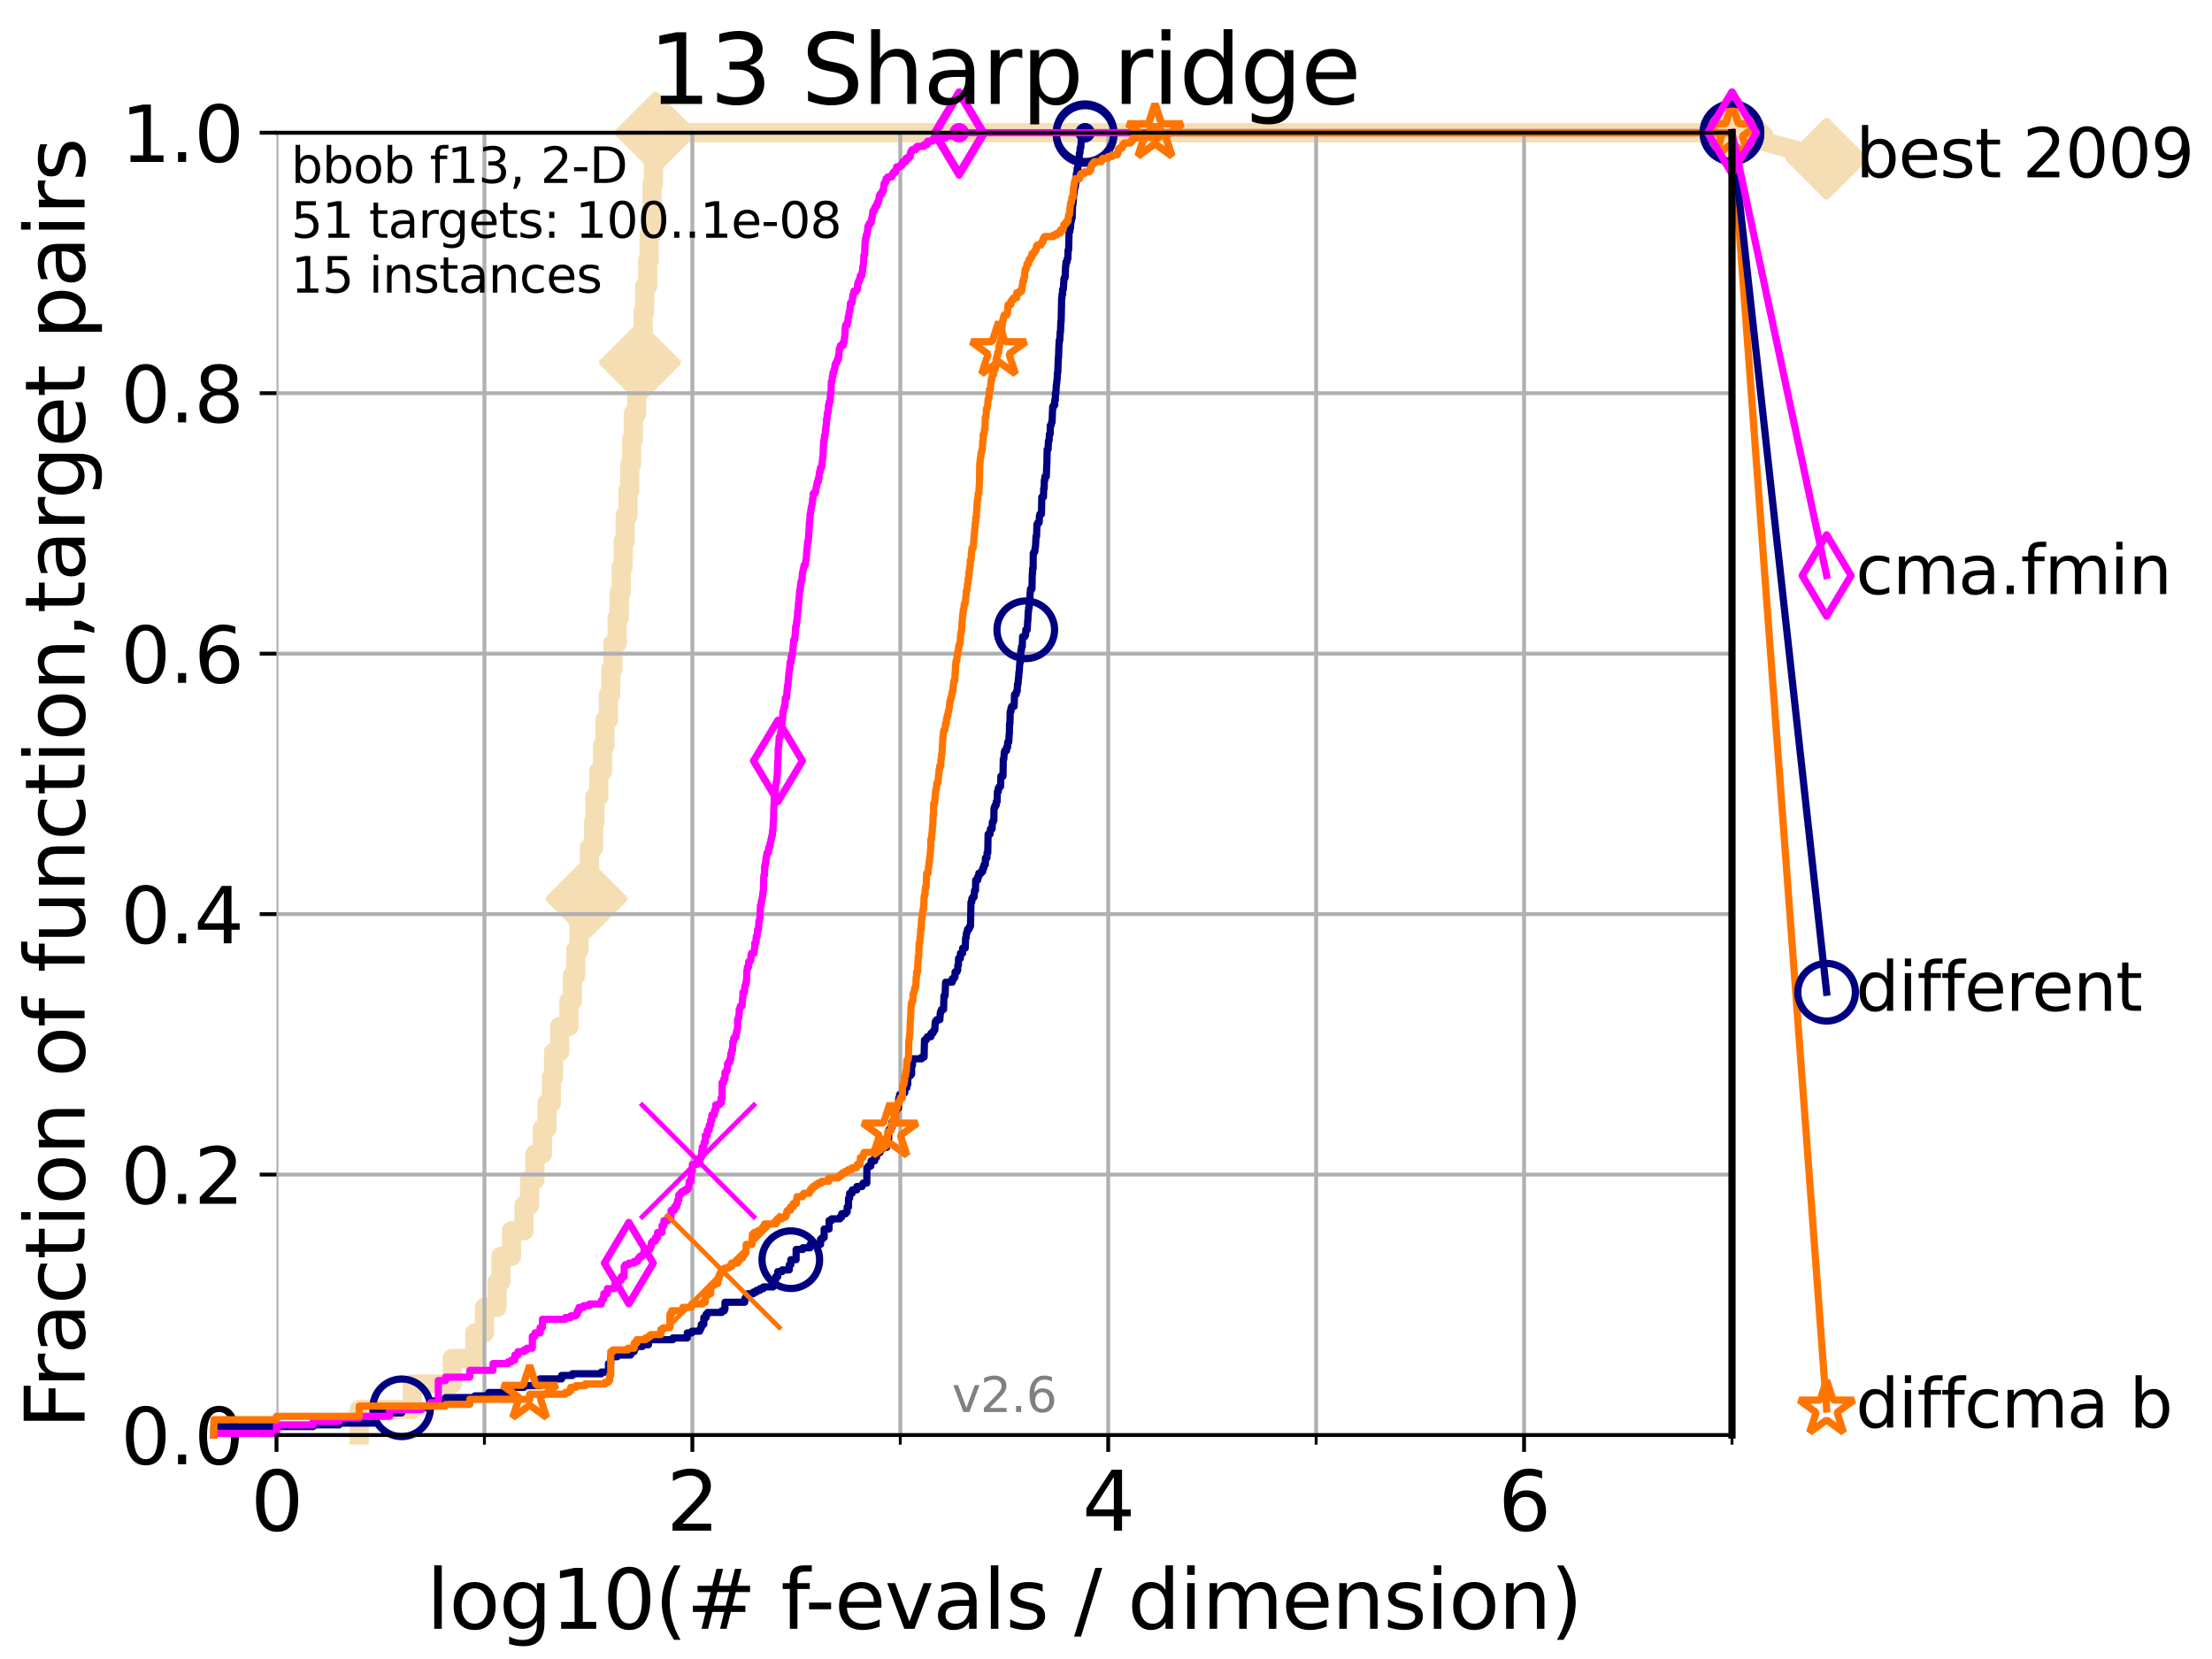 <?xml version="1.0" encoding="utf-8" standalone="no"?>
<!DOCTYPE svg PUBLIC "-//W3C//DTD SVG 1.1//EN"
  "http://www.w3.org/Graphics/SVG/1.1/DTD/svg11.dtd">
<svg height="345.6pt" version="1.1" viewBox="0 0 460.8 345.6" width="460.8pt" xmlns="http://www.w3.org/2000/svg" xmlns:xlink="http://www.w3.org/1999/xlink">
 <defs>
  <style type="text/css">*{stroke-linecap:butt;stroke-linejoin:round;}</style>
 </defs>
 <g id="figure_1">
  <g id="patch_1">
   <path d="M 0 345.6 
L 460.8 345.6 
L 460.8 0 
L 0 0 
z
" style="fill:#ffffff;"/>
  </g>
  <g id="axes_1">
   <g id="patch_2">
    <path d="M 57.6 298.944 
L 360.806 298.944 
L 360.806 27.648 
L 57.6 27.648 
z
" style="fill:#ffffff;"/>
   </g>
   <g id="line2d_1">
    <path d="M 74.837 298.944 
L 74.837 293.624 
L 85.894 293.624 
L 85.894 288.305 
L 94.206 288.305 
L 94.206 282.985 
L 98.933 282.985 
L 98.933 277.666 
L 100.915 277.666 
L 100.915 272.346 
L 103.544 272.346 
L 103.544 267.027 
L 104.345 267.027 
L 104.345 261.707 
L 106.561 261.707 
L 106.561 256.388 
L 109.159 256.388 
L 109.159 251.068 
L 110.336 251.068 
L 110.336 245.749 
L 111.442 245.749 
L 111.442 240.429 
L 112.989 240.429 
L 112.989 235.11 
L 113.954 235.11 
L 113.954 229.79 
L 114.872 229.79 
L 114.872 224.471 
L 115.315 224.471 
L 115.315 219.151 
L 116.584 219.151 
L 116.584 213.832 
L 118.525 213.832 
L 118.525 208.512 
L 119.248 208.512 
L 119.248 203.192 
L 119.945 203.192 
L 119.945 197.873 
L 120.617 197.873 
L 120.617 192.553 
L 121.582 192.553 
L 121.582 187.234 
L 122.199 187.234 
L 122.199 181.914 
L 122.796 181.914 
L 122.796 176.595 
L 123.658 176.595 
L 123.658 171.275 
L 123.936 171.275 
L 123.936 165.956 
L 124.748 165.956 
L 124.748 160.636 
L 125.527 160.636 
L 125.527 155.317 
L 126.029 155.317 
L 126.029 149.997 
L 126.757 149.997 
L 126.757 144.678 
L 127.227 144.678 
L 127.227 139.358 
L 127.686 139.358 
L 127.686 134.039 
L 128.571 134.039 
L 128.571 128.719 
L 128.999 128.719 
L 128.999 123.4 
L 129.417 123.4 
L 129.417 118.08 
L 129.826 118.08 
L 129.826 112.76 
L 130.226 112.76 
L 130.226 107.441 
L 130.811 107.441 
L 130.811 102.121 
L 131.191 102.121 
L 131.191 96.802 
L 131.564 96.802 
L 131.564 91.482 
L 131.929 91.482 
L 131.929 86.163 
L 132.639 86.163 
L 132.639 80.843 
L 133.323 80.843 
L 133.323 75.524 
L 133.656 75.524 
L 133.656 70.204 
L 133.983 70.204 
L 133.983 64.885 
L 134.305 64.885 
L 134.305 59.565 
L 134.932 59.565 
L 134.932 54.246 
L 135.238 54.246 
L 135.238 48.926 
L 135.688 48.926 
L 135.688 43.607 
L 135.835 43.607 
L 135.835 38.287 
L 136.127 38.287 
L 136.127 32.968 
L 136.556 32.968 
L 136.556 27.648 
L 360.806 27.648 
" style="fill:none;stroke:#f5deb3;stroke-linecap:square;stroke-width:4;"/>
   </g>
   <g id="line2d_2">
    <defs>
     <path d="M -0 7.778 
L 7.778 0 
L 0 -7.778 
L -7.778 -0 
z
" id="m2a3ba81b40" style="stroke:#f5deb3;stroke-linejoin:miter;stroke-width:1.5;"/>
    </defs>
    <g>
     <use style="fill:#f5deb3;stroke:#f5deb3;stroke-linejoin:miter;stroke-width:1.5;" x="122.199" xlink:href="#m2a3ba81b40" y="187.234"/>
     <use style="fill:#f5deb3;stroke:#f5deb3;stroke-linejoin:miter;stroke-width:1.5;" x="133.323" xlink:href="#m2a3ba81b40" y="75.524"/>
     <use style="fill:#f5deb3;stroke:#f5deb3;stroke-linejoin:miter;stroke-width:1.5;" x="136.556" xlink:href="#m2a3ba81b40" y="27.648"/>
     <use style="fill:#f5deb3;stroke:#f5deb3;stroke-linejoin:miter;stroke-width:1.5;" x="136.556" xlink:href="#m2a3ba81b40" y="27.648"/>
     <use style="fill:#f5deb3;stroke:#f5deb3;stroke-linejoin:miter;stroke-width:1.5;" x="360.806" xlink:href="#m2a3ba81b40" y="27.648"/>
    </g>
   </g>
   <g id="line2d_3">
    <path style="fill:none;stroke:#f5deb3;stroke-linecap:square;stroke-width:4;"/>
    <g/>
   </g>
   <g id="line2d_4">
    <path d="M 360.806 27.648 
L 380.515 33.074 
" style="fill:none;stroke:#f5deb3;stroke-linecap:square;stroke-width:4;"/>
    <g>
     <use style="fill:#f5deb3;stroke:#f5deb3;stroke-linejoin:miter;stroke-width:1.5;" x="360.806" xlink:href="#m2a3ba81b40" y="27.648"/>
     <use style="fill:#f5deb3;stroke:#f5deb3;stroke-linejoin:miter;stroke-width:1.5;" x="380.515" xlink:href="#m2a3ba81b40" y="33.074"/>
    </g>
   </g>
   <g id="matplotlib.axis_1">
    <g id="xtick_1">
     <g id="line2d_5">
      <path clip-path="url(#pe71d57eb2c)" d="M 57.6 298.944 
L 57.6 27.648 
" style="fill:none;stroke:#b0b0b0;stroke-linecap:square;stroke-width:0.8;"/>
     </g>
     <g id="line2d_6">
      <defs>
       <path d="M 0 0 
L 0 3.5 
" id="mb3764a5169" style="stroke:#000000;stroke-width:0.8;"/>
      </defs>
      <g>
       <use style="stroke:#000000;stroke-width:0.8;" x="57.6" xlink:href="#mb3764a5169" y="298.944"/>
      </g>
     </g>
     <g id="text_1">
      <!-- 0 -->
      <g transform="translate(52.192 318.861)scale(0.17 -0.17)">
       <defs>
        <path d="M 2034 4250 
Q 1547 4250 1301 3770 
Q 1056 3291 1056 2328 
Q 1056 1369 1301 889 
Q 1547 409 2034 409 
Q 2525 409 2770 889 
Q 3016 1369 3016 2328 
Q 3016 3291 2770 3770 
Q 2525 4250 2034 4250 
z
M 2034 4750 
Q 2819 4750 3233 4129 
Q 3647 3509 3647 2328 
Q 3647 1150 3233 529 
Q 2819 -91 2034 -91 
Q 1250 -91 836 529 
Q 422 1150 422 2328 
Q 422 3509 836 4129 
Q 1250 4750 2034 4750 
z
" id="DejaVuSans-30" transform="scale(0.016)"/>
       </defs>
       <use xlink:href="#DejaVuSans-30"/>
      </g>
     </g>
    </g>
    <g id="xtick_2">
     <g id="line2d_7">
      <path clip-path="url(#pe71d57eb2c)" d="M 144.23 298.944 
L 144.23 27.648 
" style="fill:none;stroke:#b0b0b0;stroke-linecap:square;stroke-width:0.8;"/>
     </g>
     <g id="line2d_8">
      <g>
       <use style="stroke:#000000;stroke-width:0.8;" x="144.23" xlink:href="#mb3764a5169" y="298.944"/>
      </g>
     </g>
     <g id="text_2">
      <!-- 2 -->
      <g transform="translate(138.822 318.861)scale(0.17 -0.17)">
       <defs>
        <path d="M 1228 531 
L 3431 531 
L 3431 0 
L 469 0 
L 469 531 
Q 828 903 1448 1529 
Q 2069 2156 2228 2338 
Q 2531 2678 2651 2914 
Q 2772 3150 2772 3378 
Q 2772 3750 2511 3984 
Q 2250 4219 1831 4219 
Q 1534 4219 1204 4116 
Q 875 4013 500 3803 
L 500 4441 
Q 881 4594 1212 4672 
Q 1544 4750 1819 4750 
Q 2544 4750 2975 4387 
Q 3406 4025 3406 3419 
Q 3406 3131 3298 2873 
Q 3191 2616 2906 2266 
Q 2828 2175 2409 1742 
Q 1991 1309 1228 531 
z
" id="DejaVuSans-32" transform="scale(0.016)"/>
       </defs>
       <use xlink:href="#DejaVuSans-32"/>
      </g>
     </g>
    </g>
    <g id="xtick_3">
     <g id="line2d_9">
      <path clip-path="url(#pe71d57eb2c)" d="M 230.861 298.944 
L 230.861 27.648 
" style="fill:none;stroke:#b0b0b0;stroke-linecap:square;stroke-width:0.8;"/>
     </g>
     <g id="line2d_10">
      <g>
       <use style="stroke:#000000;stroke-width:0.8;" x="230.861" xlink:href="#mb3764a5169" y="298.944"/>
      </g>
     </g>
     <g id="text_3">
      <!-- 4 -->
      <g transform="translate(225.453 318.861)scale(0.17 -0.17)">
       <defs>
        <path d="M 2419 4116 
L 825 1625 
L 2419 1625 
L 2419 4116 
z
M 2253 4666 
L 3047 4666 
L 3047 1625 
L 3713 1625 
L 3713 1100 
L 3047 1100 
L 3047 0 
L 2419 0 
L 2419 1100 
L 313 1100 
L 313 1709 
L 2253 4666 
z
" id="DejaVuSans-34" transform="scale(0.016)"/>
       </defs>
       <use xlink:href="#DejaVuSans-34"/>
      </g>
     </g>
    </g>
    <g id="xtick_4">
     <g id="line2d_11">
      <path clip-path="url(#pe71d57eb2c)" d="M 317.491 298.944 
L 317.491 27.648 
" style="fill:none;stroke:#b0b0b0;stroke-linecap:square;stroke-width:0.8;"/>
     </g>
     <g id="line2d_12">
      <g>
       <use style="stroke:#000000;stroke-width:0.8;" x="317.491" xlink:href="#mb3764a5169" y="298.944"/>
      </g>
     </g>
     <g id="text_4">
      <!-- 6 -->
      <g transform="translate(312.083 318.861)scale(0.17 -0.17)">
       <defs>
        <path d="M 2113 2584 
Q 1688 2584 1439 2293 
Q 1191 2003 1191 1497 
Q 1191 994 1439 701 
Q 1688 409 2113 409 
Q 2538 409 2786 701 
Q 3034 994 3034 1497 
Q 3034 2003 2786 2293 
Q 2538 2584 2113 2584 
z
M 3366 4563 
L 3366 3988 
Q 3128 4100 2886 4159 
Q 2644 4219 2406 4219 
Q 1781 4219 1451 3797 
Q 1122 3375 1075 2522 
Q 1259 2794 1537 2939 
Q 1816 3084 2150 3084 
Q 2853 3084 3261 2657 
Q 3669 2231 3669 1497 
Q 3669 778 3244 343 
Q 2819 -91 2113 -91 
Q 1303 -91 875 529 
Q 447 1150 447 2328 
Q 447 3434 972 4092 
Q 1497 4750 2381 4750 
Q 2619 4750 2861 4703 
Q 3103 4656 3366 4563 
z
" id="DejaVuSans-36" transform="scale(0.016)"/>
       </defs>
       <use xlink:href="#DejaVuSans-36"/>
      </g>
     </g>
    </g>
    <g id="xtick_5">
     <g id="line2d_13">
      <path clip-path="url(#pe71d57eb2c)" d="M 100.915 298.944 
L 100.915 27.648 
" style="fill:none;stroke:#b0b0b0;stroke-linecap:square;stroke-width:0.8;"/>
     </g>
     <g id="line2d_14">
      <defs>
       <path d="M 0 0 
L 0 2 
" id="m057db094c7" style="stroke:#000000;stroke-width:0.6;"/>
      </defs>
      <g>
       <use style="stroke:#000000;stroke-width:0.6;" x="100.915" xlink:href="#m057db094c7" y="298.944"/>
      </g>
     </g>
    </g>
    <g id="xtick_6">
     <g id="line2d_15">
      <path clip-path="url(#pe71d57eb2c)" d="M 187.546 298.944 
L 187.546 27.648 
" style="fill:none;stroke:#b0b0b0;stroke-linecap:square;stroke-width:0.8;"/>
     </g>
     <g id="line2d_16">
      <g>
       <use style="stroke:#000000;stroke-width:0.6;" x="187.546" xlink:href="#m057db094c7" y="298.944"/>
      </g>
     </g>
    </g>
    <g id="xtick_7">
     <g id="line2d_17">
      <path clip-path="url(#pe71d57eb2c)" d="M 274.176 298.944 
L 274.176 27.648 
" style="fill:none;stroke:#b0b0b0;stroke-linecap:square;stroke-width:0.8;"/>
     </g>
     <g id="line2d_18">
      <g>
       <use style="stroke:#000000;stroke-width:0.6;" x="274.176" xlink:href="#m057db094c7" y="298.944"/>
      </g>
     </g>
    </g>
    <g id="xtick_8">
     <g id="line2d_19">
      <path clip-path="url(#pe71d57eb2c)" d="M 360.806 298.944 
L 360.806 27.648 
" style="fill:none;stroke:#b0b0b0;stroke-linecap:square;stroke-width:0.8;"/>
     </g>
     <g id="line2d_20">
      <g>
       <use style="stroke:#000000;stroke-width:0.6;" x="360.806" xlink:href="#m057db094c7" y="298.944"/>
      </g>
     </g>
    </g>
    <g id="text_5">
     <!-- log10(# f-evals / dimension) -->
     <g transform="translate(88.823 339.314)scale(0.17 -0.17)">
      <defs>
       <path d="M 603 4863 
L 1178 4863 
L 1178 0 
L 603 0 
L 603 4863 
z
" id="DejaVuSans-6c" transform="scale(0.016)"/>
       <path d="M 1959 3097 
Q 1497 3097 1228 2736 
Q 959 2375 959 1747 
Q 959 1119 1226 758 
Q 1494 397 1959 397 
Q 2419 397 2687 759 
Q 2956 1122 2956 1747 
Q 2956 2369 2687 2733 
Q 2419 3097 1959 3097 
z
M 1959 3584 
Q 2709 3584 3137 3096 
Q 3566 2609 3566 1747 
Q 3566 888 3137 398 
Q 2709 -91 1959 -91 
Q 1206 -91 779 398 
Q 353 888 353 1747 
Q 353 2609 779 3096 
Q 1206 3584 1959 3584 
z
" id="DejaVuSans-6f" transform="scale(0.016)"/>
       <path d="M 2906 1791 
Q 2906 2416 2648 2759 
Q 2391 3103 1925 3103 
Q 1463 3103 1205 2759 
Q 947 2416 947 1791 
Q 947 1169 1205 825 
Q 1463 481 1925 481 
Q 2391 481 2648 825 
Q 2906 1169 2906 1791 
z
M 3481 434 
Q 3481 -459 3084 -895 
Q 2688 -1331 1869 -1331 
Q 1566 -1331 1297 -1286 
Q 1028 -1241 775 -1147 
L 775 -588 
Q 1028 -725 1275 -790 
Q 1522 -856 1778 -856 
Q 2344 -856 2625 -561 
Q 2906 -266 2906 331 
L 2906 616 
Q 2728 306 2450 153 
Q 2172 0 1784 0 
Q 1141 0 747 490 
Q 353 981 353 1791 
Q 353 2603 747 3093 
Q 1141 3584 1784 3584 
Q 2172 3584 2450 3431 
Q 2728 3278 2906 2969 
L 2906 3500 
L 3481 3500 
L 3481 434 
z
" id="DejaVuSans-67" transform="scale(0.016)"/>
       <path d="M 794 531 
L 1825 531 
L 1825 4091 
L 703 3866 
L 703 4441 
L 1819 4666 
L 2450 4666 
L 2450 531 
L 3481 531 
L 3481 0 
L 794 0 
L 794 531 
z
" id="DejaVuSans-31" transform="scale(0.016)"/>
       <path d="M 1984 4856 
Q 1566 4138 1362 3434 
Q 1159 2731 1159 2009 
Q 1159 1288 1364 580 
Q 1569 -128 1984 -844 
L 1484 -844 
Q 1016 -109 783 600 
Q 550 1309 550 2009 
Q 550 2706 781 3412 
Q 1013 4119 1484 4856 
L 1984 4856 
z
" id="DejaVuSans-28" transform="scale(0.016)"/>
       <path d="M 3272 2816 
L 2363 2816 
L 2100 1772 
L 3016 1772 
L 3272 2816 
z
M 2803 4594 
L 2478 3297 
L 3391 3297 
L 3719 4594 
L 4219 4594 
L 3897 3297 
L 4872 3297 
L 4872 2816 
L 3775 2816 
L 3519 1772 
L 4513 1772 
L 4513 1294 
L 3397 1294 
L 3072 0 
L 2572 0 
L 2894 1294 
L 1978 1294 
L 1656 0 
L 1153 0 
L 1478 1294 
L 494 1294 
L 494 1772 
L 1594 1772 
L 1856 2816 
L 850 2816 
L 850 3297 
L 1978 3297 
L 2297 4594 
L 2803 4594 
z
" id="DejaVuSans-23" transform="scale(0.016)"/>
       <path id="DejaVuSans-20" transform="scale(0.016)"/>
       <path d="M 2375 4863 
L 2375 4384 
L 1825 4384 
Q 1516 4384 1395 4259 
Q 1275 4134 1275 3809 
L 1275 3500 
L 2222 3500 
L 2222 3053 
L 1275 3053 
L 1275 0 
L 697 0 
L 697 3053 
L 147 3053 
L 147 3500 
L 697 3500 
L 697 3744 
Q 697 4328 969 4595 
Q 1241 4863 1831 4863 
L 2375 4863 
z
" id="DejaVuSans-66" transform="scale(0.016)"/>
       <path d="M 313 2009 
L 1997 2009 
L 1997 1497 
L 313 1497 
L 313 2009 
z
" id="DejaVuSans-2d" transform="scale(0.016)"/>
       <path d="M 3597 1894 
L 3597 1613 
L 953 1613 
Q 991 1019 1311 708 
Q 1631 397 2203 397 
Q 2534 397 2845 478 
Q 3156 559 3463 722 
L 3463 178 
Q 3153 47 2828 -22 
Q 2503 -91 2169 -91 
Q 1331 -91 842 396 
Q 353 884 353 1716 
Q 353 2575 817 3079 
Q 1281 3584 2069 3584 
Q 2775 3584 3186 3129 
Q 3597 2675 3597 1894 
z
M 3022 2063 
Q 3016 2534 2758 2815 
Q 2500 3097 2075 3097 
Q 1594 3097 1305 2825 
Q 1016 2553 972 2059 
L 3022 2063 
z
" id="DejaVuSans-65" transform="scale(0.016)"/>
       <path d="M 191 3500 
L 800 3500 
L 1894 563 
L 2988 3500 
L 3597 3500 
L 2284 0 
L 1503 0 
L 191 3500 
z
" id="DejaVuSans-76" transform="scale(0.016)"/>
       <path d="M 2194 1759 
Q 1497 1759 1228 1600 
Q 959 1441 959 1056 
Q 959 750 1161 570 
Q 1363 391 1709 391 
Q 2188 391 2477 730 
Q 2766 1069 2766 1631 
L 2766 1759 
L 2194 1759 
z
M 3341 1997 
L 3341 0 
L 2766 0 
L 2766 531 
Q 2569 213 2275 61 
Q 1981 -91 1556 -91 
Q 1019 -91 701 211 
Q 384 513 384 1019 
Q 384 1609 779 1909 
Q 1175 2209 1959 2209 
L 2766 2209 
L 2766 2266 
Q 2766 2663 2505 2880 
Q 2244 3097 1772 3097 
Q 1472 3097 1187 3025 
Q 903 2953 641 2809 
L 641 3341 
Q 956 3463 1253 3523 
Q 1550 3584 1831 3584 
Q 2591 3584 2966 3190 
Q 3341 2797 3341 1997 
z
" id="DejaVuSans-61" transform="scale(0.016)"/>
       <path d="M 2834 3397 
L 2834 2853 
Q 2591 2978 2328 3040 
Q 2066 3103 1784 3103 
Q 1356 3103 1142 2972 
Q 928 2841 928 2578 
Q 928 2378 1081 2264 
Q 1234 2150 1697 2047 
L 1894 2003 
Q 2506 1872 2764 1633 
Q 3022 1394 3022 966 
Q 3022 478 2636 193 
Q 2250 -91 1575 -91 
Q 1294 -91 989 -36 
Q 684 19 347 128 
L 347 722 
Q 666 556 975 473 
Q 1284 391 1588 391 
Q 1994 391 2212 530 
Q 2431 669 2431 922 
Q 2431 1156 2273 1281 
Q 2116 1406 1581 1522 
L 1381 1569 
Q 847 1681 609 1914 
Q 372 2147 372 2553 
Q 372 3047 722 3315 
Q 1072 3584 1716 3584 
Q 2034 3584 2315 3537 
Q 2597 3491 2834 3397 
z
" id="DejaVuSans-73" transform="scale(0.016)"/>
       <path d="M 1625 4666 
L 2156 4666 
L 531 -594 
L 0 -594 
L 1625 4666 
z
" id="DejaVuSans-2f" transform="scale(0.016)"/>
       <path d="M 2906 2969 
L 2906 4863 
L 3481 4863 
L 3481 0 
L 2906 0 
L 2906 525 
Q 2725 213 2448 61 
Q 2172 -91 1784 -91 
Q 1150 -91 751 415 
Q 353 922 353 1747 
Q 353 2572 751 3078 
Q 1150 3584 1784 3584 
Q 2172 3584 2448 3432 
Q 2725 3281 2906 2969 
z
M 947 1747 
Q 947 1113 1208 752 
Q 1469 391 1925 391 
Q 2381 391 2643 752 
Q 2906 1113 2906 1747 
Q 2906 2381 2643 2742 
Q 2381 3103 1925 3103 
Q 1469 3103 1208 2742 
Q 947 2381 947 1747 
z
" id="DejaVuSans-64" transform="scale(0.016)"/>
       <path d="M 603 3500 
L 1178 3500 
L 1178 0 
L 603 0 
L 603 3500 
z
M 603 4863 
L 1178 4863 
L 1178 4134 
L 603 4134 
L 603 4863 
z
" id="DejaVuSans-69" transform="scale(0.016)"/>
       <path d="M 3328 2828 
Q 3544 3216 3844 3400 
Q 4144 3584 4550 3584 
Q 5097 3584 5394 3201 
Q 5691 2819 5691 2113 
L 5691 0 
L 5113 0 
L 5113 2094 
Q 5113 2597 4934 2840 
Q 4756 3084 4391 3084 
Q 3944 3084 3684 2787 
Q 3425 2491 3425 1978 
L 3425 0 
L 2847 0 
L 2847 2094 
Q 2847 2600 2669 2842 
Q 2491 3084 2119 3084 
Q 1678 3084 1418 2786 
Q 1159 2488 1159 1978 
L 1159 0 
L 581 0 
L 581 3500 
L 1159 3500 
L 1159 2956 
Q 1356 3278 1631 3431 
Q 1906 3584 2284 3584 
Q 2666 3584 2933 3390 
Q 3200 3197 3328 2828 
z
" id="DejaVuSans-6d" transform="scale(0.016)"/>
       <path d="M 3513 2113 
L 3513 0 
L 2938 0 
L 2938 2094 
Q 2938 2591 2744 2837 
Q 2550 3084 2163 3084 
Q 1697 3084 1428 2787 
Q 1159 2491 1159 1978 
L 1159 0 
L 581 0 
L 581 3500 
L 1159 3500 
L 1159 2956 
Q 1366 3272 1645 3428 
Q 1925 3584 2291 3584 
Q 2894 3584 3203 3211 
Q 3513 2838 3513 2113 
z
" id="DejaVuSans-6e" transform="scale(0.016)"/>
       <path d="M 513 4856 
L 1013 4856 
Q 1481 4119 1714 3412 
Q 1947 2706 1947 2009 
Q 1947 1309 1714 600 
Q 1481 -109 1013 -844 
L 513 -844 
Q 928 -128 1133 580 
Q 1338 1288 1338 2009 
Q 1338 2731 1133 3434 
Q 928 4138 513 4856 
z
" id="DejaVuSans-29" transform="scale(0.016)"/>
      </defs>
      <use xlink:href="#DejaVuSans-6c"/>
      <use x="27.783" xlink:href="#DejaVuSans-6f"/>
      <use x="88.965" xlink:href="#DejaVuSans-67"/>
      <use x="152.441" xlink:href="#DejaVuSans-31"/>
      <use x="216.064" xlink:href="#DejaVuSans-30"/>
      <use x="279.688" xlink:href="#DejaVuSans-28"/>
      <use x="318.701" xlink:href="#DejaVuSans-23"/>
      <use x="402.49" xlink:href="#DejaVuSans-20"/>
      <use x="434.277" xlink:href="#DejaVuSans-66"/>
      <use x="463.982" xlink:href="#DejaVuSans-2d"/>
      <use x="500.066" xlink:href="#DejaVuSans-65"/>
      <use x="561.59" xlink:href="#DejaVuSans-76"/>
      <use x="620.77" xlink:href="#DejaVuSans-61"/>
      <use x="682.049" xlink:href="#DejaVuSans-6c"/>
      <use x="709.832" xlink:href="#DejaVuSans-73"/>
      <use x="761.932" xlink:href="#DejaVuSans-20"/>
      <use x="793.719" xlink:href="#DejaVuSans-2f"/>
      <use x="827.41" xlink:href="#DejaVuSans-20"/>
      <use x="859.197" xlink:href="#DejaVuSans-64"/>
      <use x="922.674" xlink:href="#DejaVuSans-69"/>
      <use x="950.457" xlink:href="#DejaVuSans-6d"/>
      <use x="1047.869" xlink:href="#DejaVuSans-65"/>
      <use x="1109.393" xlink:href="#DejaVuSans-6e"/>
      <use x="1172.771" xlink:href="#DejaVuSans-73"/>
      <use x="1224.871" xlink:href="#DejaVuSans-69"/>
      <use x="1252.654" xlink:href="#DejaVuSans-6f"/>
      <use x="1313.836" xlink:href="#DejaVuSans-6e"/>
      <use x="1377.215" xlink:href="#DejaVuSans-29"/>
     </g>
    </g>
   </g>
   <g id="matplotlib.axis_2">
    <g id="ytick_1">
     <g id="line2d_21">
      <path clip-path="url(#pe71d57eb2c)" d="M 57.6 298.944 
L 360.806 298.944 
" style="fill:none;stroke:#b0b0b0;stroke-linecap:square;stroke-width:0.8;"/>
     </g>
     <g id="line2d_22">
      <defs>
       <path d="M 0 0 
L -3.5 0 
" id="m92e2efc0a0" style="stroke:#000000;stroke-width:0.8;"/>
      </defs>
      <g>
       <use style="stroke:#000000;stroke-width:0.8;" x="57.6" xlink:href="#m92e2efc0a0" y="298.944"/>
      </g>
     </g>
     <g id="text_6">
      <!-- 0.0 -->
      <g transform="translate(25.155 305.023)scale(0.16 -0.16)">
       <defs>
        <path d="M 684 794 
L 1344 794 
L 1344 0 
L 684 0 
L 684 794 
z
" id="DejaVuSans-2e" transform="scale(0.016)"/>
       </defs>
       <use xlink:href="#DejaVuSans-30"/>
       <use x="63.623" xlink:href="#DejaVuSans-2e"/>
       <use x="95.41" xlink:href="#DejaVuSans-30"/>
      </g>
     </g>
    </g>
    <g id="ytick_2">
     <g id="line2d_23">
      <path clip-path="url(#pe71d57eb2c)" d="M 57.6 244.685 
L 360.806 244.685 
" style="fill:none;stroke:#b0b0b0;stroke-linecap:square;stroke-width:0.8;"/>
     </g>
     <g id="line2d_24">
      <g>
       <use style="stroke:#000000;stroke-width:0.8;" x="57.6" xlink:href="#m92e2efc0a0" y="244.685"/>
      </g>
     </g>
     <g id="text_7">
      <!-- 0.2 -->
      <g transform="translate(25.155 250.764)scale(0.16 -0.16)">
       <use xlink:href="#DejaVuSans-30"/>
       <use x="63.623" xlink:href="#DejaVuSans-2e"/>
       <use x="95.41" xlink:href="#DejaVuSans-32"/>
      </g>
     </g>
    </g>
    <g id="ytick_3">
     <g id="line2d_25">
      <path clip-path="url(#pe71d57eb2c)" d="M 57.6 190.426 
L 360.806 190.426 
" style="fill:none;stroke:#b0b0b0;stroke-linecap:square;stroke-width:0.8;"/>
     </g>
     <g id="line2d_26">
      <g>
       <use style="stroke:#000000;stroke-width:0.8;" x="57.6" xlink:href="#m92e2efc0a0" y="190.426"/>
      </g>
     </g>
     <g id="text_8">
      <!-- 0.4 -->
      <g transform="translate(25.155 196.504)scale(0.16 -0.16)">
       <use xlink:href="#DejaVuSans-30"/>
       <use x="63.623" xlink:href="#DejaVuSans-2e"/>
       <use x="95.41" xlink:href="#DejaVuSans-34"/>
      </g>
     </g>
    </g>
    <g id="ytick_4">
     <g id="line2d_27">
      <path clip-path="url(#pe71d57eb2c)" d="M 57.6 136.166 
L 360.806 136.166 
" style="fill:none;stroke:#b0b0b0;stroke-linecap:square;stroke-width:0.8;"/>
     </g>
     <g id="line2d_28">
      <g>
       <use style="stroke:#000000;stroke-width:0.8;" x="57.6" xlink:href="#m92e2efc0a0" y="136.166"/>
      </g>
     </g>
     <g id="text_9">
      <!-- 0.6 -->
      <g transform="translate(25.155 142.245)scale(0.16 -0.16)">
       <use xlink:href="#DejaVuSans-30"/>
       <use x="63.623" xlink:href="#DejaVuSans-2e"/>
       <use x="95.41" xlink:href="#DejaVuSans-36"/>
      </g>
     </g>
    </g>
    <g id="ytick_5">
     <g id="line2d_29">
      <path clip-path="url(#pe71d57eb2c)" d="M 57.6 81.907 
L 360.806 81.907 
" style="fill:none;stroke:#b0b0b0;stroke-linecap:square;stroke-width:0.8;"/>
     </g>
     <g id="line2d_30">
      <g>
       <use style="stroke:#000000;stroke-width:0.8;" x="57.6" xlink:href="#m92e2efc0a0" y="81.907"/>
      </g>
     </g>
     <g id="text_10">
      <!-- 0.8 -->
      <g transform="translate(25.155 87.986)scale(0.16 -0.16)">
       <defs>
        <path d="M 2034 2216 
Q 1584 2216 1326 1975 
Q 1069 1734 1069 1313 
Q 1069 891 1326 650 
Q 1584 409 2034 409 
Q 2484 409 2743 651 
Q 3003 894 3003 1313 
Q 3003 1734 2745 1975 
Q 2488 2216 2034 2216 
z
M 1403 2484 
Q 997 2584 770 2862 
Q 544 3141 544 3541 
Q 544 4100 942 4425 
Q 1341 4750 2034 4750 
Q 2731 4750 3128 4425 
Q 3525 4100 3525 3541 
Q 3525 3141 3298 2862 
Q 3072 2584 2669 2484 
Q 3125 2378 3379 2068 
Q 3634 1759 3634 1313 
Q 3634 634 3220 271 
Q 2806 -91 2034 -91 
Q 1263 -91 848 271 
Q 434 634 434 1313 
Q 434 1759 690 2068 
Q 947 2378 1403 2484 
z
M 1172 3481 
Q 1172 3119 1398 2916 
Q 1625 2713 2034 2713 
Q 2441 2713 2670 2916 
Q 2900 3119 2900 3481 
Q 2900 3844 2670 4047 
Q 2441 4250 2034 4250 
Q 1625 4250 1398 4047 
Q 1172 3844 1172 3481 
z
" id="DejaVuSans-38" transform="scale(0.016)"/>
       </defs>
       <use xlink:href="#DejaVuSans-30"/>
       <use x="63.623" xlink:href="#DejaVuSans-2e"/>
       <use x="95.41" xlink:href="#DejaVuSans-38"/>
      </g>
     </g>
    </g>
    <g id="ytick_6">
     <g id="line2d_31">
      <path clip-path="url(#pe71d57eb2c)" d="M 57.6 27.648 
L 360.806 27.648 
" style="fill:none;stroke:#b0b0b0;stroke-linecap:square;stroke-width:0.8;"/>
     </g>
     <g id="line2d_32">
      <g>
       <use style="stroke:#000000;stroke-width:0.8;" x="57.6" xlink:href="#m92e2efc0a0" y="27.648"/>
      </g>
     </g>
     <g id="text_11">
      <!-- 1.0 -->
      <g transform="translate(25.155 33.727)scale(0.16 -0.16)">
       <use xlink:href="#DejaVuSans-31"/>
       <use x="63.623" xlink:href="#DejaVuSans-2e"/>
       <use x="95.41" xlink:href="#DejaVuSans-30"/>
      </g>
     </g>
    </g>
    <g id="text_12">
     <!-- Fraction of function,target pairs -->
     <g transform="translate(17.62 297.681)rotate(-90)scale(0.17 -0.17)">
      <defs>
       <path d="M 628 4666 
L 3309 4666 
L 3309 4134 
L 1259 4134 
L 1259 2759 
L 3109 2759 
L 3109 2228 
L 1259 2228 
L 1259 0 
L 628 0 
L 628 4666 
z
" id="DejaVuSans-46" transform="scale(0.016)"/>
       <path d="M 2631 2963 
Q 2534 3019 2420 3045 
Q 2306 3072 2169 3072 
Q 1681 3072 1420 2755 
Q 1159 2438 1159 1844 
L 1159 0 
L 581 0 
L 581 3500 
L 1159 3500 
L 1159 2956 
Q 1341 3275 1631 3429 
Q 1922 3584 2338 3584 
Q 2397 3584 2469 3576 
Q 2541 3569 2628 3553 
L 2631 2963 
z
" id="DejaVuSans-72" transform="scale(0.016)"/>
       <path d="M 3122 3366 
L 3122 2828 
Q 2878 2963 2633 3030 
Q 2388 3097 2138 3097 
Q 1578 3097 1268 2742 
Q 959 2388 959 1747 
Q 959 1106 1268 751 
Q 1578 397 2138 397 
Q 2388 397 2633 464 
Q 2878 531 3122 666 
L 3122 134 
Q 2881 22 2623 -34 
Q 2366 -91 2075 -91 
Q 1284 -91 818 406 
Q 353 903 353 1747 
Q 353 2603 823 3093 
Q 1294 3584 2113 3584 
Q 2378 3584 2631 3529 
Q 2884 3475 3122 3366 
z
" id="DejaVuSans-63" transform="scale(0.016)"/>
       <path d="M 1172 4494 
L 1172 3500 
L 2356 3500 
L 2356 3053 
L 1172 3053 
L 1172 1153 
Q 1172 725 1289 603 
Q 1406 481 1766 481 
L 2356 481 
L 2356 0 
L 1766 0 
Q 1100 0 847 248 
Q 594 497 594 1153 
L 594 3053 
L 172 3053 
L 172 3500 
L 594 3500 
L 594 4494 
L 1172 4494 
z
" id="DejaVuSans-74" transform="scale(0.016)"/>
       <path d="M 544 1381 
L 544 3500 
L 1119 3500 
L 1119 1403 
Q 1119 906 1312 657 
Q 1506 409 1894 409 
Q 2359 409 2629 706 
Q 2900 1003 2900 1516 
L 2900 3500 
L 3475 3500 
L 3475 0 
L 2900 0 
L 2900 538 
Q 2691 219 2414 64 
Q 2138 -91 1772 -91 
Q 1169 -91 856 284 
Q 544 659 544 1381 
z
M 1991 3584 
L 1991 3584 
z
" id="DejaVuSans-75" transform="scale(0.016)"/>
       <path d="M 750 794 
L 1409 794 
L 1409 256 
L 897 -744 
L 494 -744 
L 750 256 
L 750 794 
z
" id="DejaVuSans-2c" transform="scale(0.016)"/>
       <path d="M 1159 525 
L 1159 -1331 
L 581 -1331 
L 581 3500 
L 1159 3500 
L 1159 2969 
Q 1341 3281 1617 3432 
Q 1894 3584 2278 3584 
Q 2916 3584 3314 3078 
Q 3713 2572 3713 1747 
Q 3713 922 3314 415 
Q 2916 -91 2278 -91 
Q 1894 -91 1617 61 
Q 1341 213 1159 525 
z
M 3116 1747 
Q 3116 2381 2855 2742 
Q 2594 3103 2138 3103 
Q 1681 3103 1420 2742 
Q 1159 2381 1159 1747 
Q 1159 1113 1420 752 
Q 1681 391 2138 391 
Q 2594 391 2855 752 
Q 3116 1113 3116 1747 
z
" id="DejaVuSans-70" transform="scale(0.016)"/>
      </defs>
      <use xlink:href="#DejaVuSans-46"/>
      <use x="50.27" xlink:href="#DejaVuSans-72"/>
      <use x="91.383" xlink:href="#DejaVuSans-61"/>
      <use x="152.662" xlink:href="#DejaVuSans-63"/>
      <use x="207.643" xlink:href="#DejaVuSans-74"/>
      <use x="246.852" xlink:href="#DejaVuSans-69"/>
      <use x="274.635" xlink:href="#DejaVuSans-6f"/>
      <use x="335.816" xlink:href="#DejaVuSans-6e"/>
      <use x="399.195" xlink:href="#DejaVuSans-20"/>
      <use x="430.982" xlink:href="#DejaVuSans-6f"/>
      <use x="492.164" xlink:href="#DejaVuSans-66"/>
      <use x="527.369" xlink:href="#DejaVuSans-20"/>
      <use x="559.156" xlink:href="#DejaVuSans-66"/>
      <use x="594.361" xlink:href="#DejaVuSans-75"/>
      <use x="657.74" xlink:href="#DejaVuSans-6e"/>
      <use x="721.119" xlink:href="#DejaVuSans-63"/>
      <use x="776.1" xlink:href="#DejaVuSans-74"/>
      <use x="815.309" xlink:href="#DejaVuSans-69"/>
      <use x="843.092" xlink:href="#DejaVuSans-6f"/>
      <use x="904.273" xlink:href="#DejaVuSans-6e"/>
      <use x="967.652" xlink:href="#DejaVuSans-2c"/>
      <use x="999.439" xlink:href="#DejaVuSans-74"/>
      <use x="1038.648" xlink:href="#DejaVuSans-61"/>
      <use x="1099.928" xlink:href="#DejaVuSans-72"/>
      <use x="1139.291" xlink:href="#DejaVuSans-67"/>
      <use x="1202.768" xlink:href="#DejaVuSans-65"/>
      <use x="1264.291" xlink:href="#DejaVuSans-74"/>
      <use x="1303.5" xlink:href="#DejaVuSans-20"/>
      <use x="1335.287" xlink:href="#DejaVuSans-70"/>
      <use x="1398.764" xlink:href="#DejaVuSans-61"/>
      <use x="1460.043" xlink:href="#DejaVuSans-69"/>
      <use x="1487.826" xlink:href="#DejaVuSans-72"/>
      <use x="1528.939" xlink:href="#DejaVuSans-73"/>
     </g>
    </g>
   </g>
   <g id="line2d_33">
    <defs>
     <path d="M 0 1.5 
C 0.398 1.5 0.779 1.342 1.061 1.061 
C 1.342 0.779 1.5 0.398 1.5 0 
C 1.5 -0.398 1.342 -0.779 1.061 -1.061 
C 0.779 -1.342 0.398 -1.5 0 -1.5 
C -0.398 -1.5 -0.779 -1.342 -1.061 -1.061 
C -1.342 -0.779 -1.5 -0.398 -1.5 0 
C -1.5 0.398 -1.342 0.779 -1.061 1.061 
C -0.779 1.342 -0.398 1.5 0 1.5 
z
" id="mb686505e84" style="stroke:#f5deb3;"/>
    </defs>
    <g>
     <use style="fill:#f5deb3;stroke:#f5deb3;" x="136.556" xlink:href="#mb686505e84" y="27.648"/>
     <use style="fill:#f5deb3;stroke:#f5deb3;" x="136.556" xlink:href="#mb686505e84" y="27.648"/>
    </g>
   </g>
   <g id="line2d_34">
    <defs>
     <path d="M 0 1.5 
C 0.398 1.5 0.779 1.342 1.061 1.061 
C 1.342 0.779 1.5 0.398 1.5 0 
C 1.5 -0.398 1.342 -0.779 1.061 -1.061 
C 0.779 -1.342 0.398 -1.5 0 -1.5 
C -0.398 -1.5 -0.779 -1.342 -1.061 -1.061 
C -1.342 -0.779 -1.5 -0.398 -1.5 0 
C -1.5 0.398 -1.342 0.779 -1.061 1.061 
C -0.779 1.342 -0.398 1.5 0 1.5 
z
" id="m26d0c6f4a7" style="stroke:#000080;"/>
    </defs>
    <g>
     <use style="fill:#000080;stroke:#000080;" x="226.043" xlink:href="#m26d0c6f4a7" y="27.648"/>
     <use style="fill:#000080;stroke:#000080;" x="226.043" xlink:href="#m26d0c6f4a7" y="27.648"/>
    </g>
   </g>
   <g id="line2d_35">
    <path d="M 44.561 298.944 
L 44.561 297.171 
L 65.227 297.171 
L 65.227 296.816 
L 70.639 296.816 
L 70.639 296.462 
L 78.267 296.462 
L 78.267 294.334 
L 83.678 294.334 
L 83.678 293.27 
L 89.669 293.27 
L 89.669 291.851 
L 92.812 291.851 
L 92.812 291.142 
L 98.933 291.142 
L 98.933 290.787 
L 101.833 290.787 
L 101.833 290.078 
L 106.561 290.078 
L 106.561 289.014 
L 109.159 289.014 
L 109.159 288.66 
L 112.488 288.66 
L 112.488 287.241 
L 116.988 287.241 
L 116.988 286.532 
L 119.248 286.532 
L 119.248 286.177 
L 125.271 286.177 
L 125.271 285.822 
L 126.757 285.822 
L 126.757 284.049 
L 127.227 284.049 
L 127.227 282.631 
L 128.571 282.631 
L 128.571 282.276 
L 131.378 282.276 
L 131.378 281.567 
L 132.109 281.567 
L 132.109 280.858 
L 132.464 280.858 
L 132.464 280.503 
L 133.82 280.503 
L 133.82 280.148 
L 135.085 280.148 
L 135.085 279.084 
L 140.15 279.084 
L 140.15 278.73 
L 143.166 278.73 
L 143.166 277.666 
L 144.136 277.666 
L 144.136 277.311 
L 145.765 277.311 
L 145.765 276.957 
L 145.938 276.957 
L 145.938 276.602 
L 146.109 276.602 
L 146.109 275.893 
L 146.613 275.893 
L 146.613 274.474 
L 147.103 274.474 
L 147.103 273.765 
L 147.424 273.765 
L 147.424 273.41 
L 150.357 273.41 
L 150.357 273.056 
L 150.893 273.056 
L 150.893 272.701 
L 151.024 272.701 
L 151.024 271.282 
L 155.13 271.282 
L 155.13 270.573 
L 155.34 270.573 
L 155.34 270.219 
L 155.752 270.219 
L 155.752 269.509 
L 156.937 269.509 
L 156.937 269.155 
L 157.596 269.155 
L 157.596 268.8 
L 158.321 268.8 
L 158.321 268.445 
L 159.02 268.445 
L 159.02 268.091 
L 161.049 268.091 
L 161.049 267.027 
L 161.354 267.027 
L 161.354 266.672 
L 161.58 266.672 
L 161.58 265.963 
L 162.023 265.963 
L 162.023 264.899 
L 162.95 264.899 
L 162.95 264.544 
L 164.421 264.544 
L 164.421 263.48 
L 164.74 263.48 
L 164.74 262.417 
L 165.845 262.417 
L 165.845 260.289 
L 167.224 260.289 
L 167.224 259.934 
L 168.766 259.934 
L 168.766 259.225 
L 170.933 259.225 
L 170.933 258.161 
L 171.294 258.161 
L 171.294 257.806 
L 171.691 257.806 
L 171.691 256.033 
L 172.712 256.033 
L 172.712 254.26 
L 173.242 254.26 
L 173.242 253.905 
L 174.971 253.905 
L 174.971 253.551 
L 175.334 253.551 
L 175.334 252.841 
L 176.179 252.841 
L 176.179 252.487 
L 176.487 252.487 
L 176.487 251.423 
L 176.756 251.423 
L 176.756 249.65 
L 176.988 249.65 
L 176.988 248.586 
L 177.508 248.586 
L 177.54 247.877 
L 178.477 247.877 
L 178.507 247.167 
L 179.6 247.167 
L 179.6 246.813 
L 179.8 246.813 
L 179.8 246.458 
L 180.579 246.458 
L 180.579 243.266 
L 180.876 243.266 
L 180.876 242.912 
L 181.405 242.912 
L 181.457 241.848 
L 182.196 241.848 
L 182.196 241.138 
L 182.568 241.138 
L 182.568 240.429 
L 182.86 240.429 
L 182.86 240.075 
L 183.336 240.075 
L 183.336 239.365 
L 183.847 239.365 
L 183.847 239.011 
L 184.719 239.011 
L 184.719 237.237 
L 185.13 237.237 
L 185.13 235.464 
L 185.343 235.464 
L 185.343 235.11 
L 185.637 235.11 
L 185.637 234.755 
L 185.844 234.755 
L 185.844 233.691 
L 186.511 233.691 
L 186.571 231.563 
L 186.689 231.563 
L 186.689 230.854 
L 187.156 230.854 
L 187.233 228.726 
L 187.404 228.726 
L 187.404 228.017 
L 188.019 228.017 
L 188.019 227.662 
L 188.472 227.662 
L 188.508 226.598 
L 188.915 226.598 
L 188.915 225.889 
L 189.106 225.889 
L 189.106 224.116 
L 189.652 224.116 
L 189.652 223.761 
L 189.903 223.761 
L 189.903 221.988 
L 190.068 221.988 
L 190.117 220.57 
L 191.99 220.57 
L 191.99 220.215 
L 192.503 220.215 
L 192.589 216.669 
L 192.946 216.669 
L 192.946 216.314 
L 193.184 216.314 
L 193.184 215.959 
L 193.936 215.959 
L 193.936 215.25 
L 194.346 215.25 
L 194.346 214.895 
L 194.555 214.895 
L 194.555 214.541 
L 194.748 214.541 
L 194.799 213.122 
L 194.863 213.122 
L 194.863 212.768 
L 195.142 212.768 
L 195.142 212.413 
L 195.796 212.413 
L 195.869 210.994 
L 195.977 210.994 
L 195.977 210.64 
L 196.133 210.64 
L 196.133 210.285 
L 196.568 210.285 
L 196.638 207.448 
L 196.88 207.448 
L 196.983 204.611 
L 198.366 204.611 
L 198.366 203.902 
L 198.723 203.902 
L 198.723 203.547 
L 198.95 203.547 
L 198.95 202.483 
L 199.346 202.483 
L 199.346 202.129 
L 199.506 202.129 
L 199.536 201.065 
L 199.654 201.065 
L 199.684 199.646 
L 200.065 199.646 
L 200.065 198.582 
L 200.533 198.582 
L 200.533 197.518 
L 201.072 197.518 
L 201.155 195.39 
L 201.255 195.39 
L 201.336 194.327 
L 201.444 194.327 
L 201.543 193.617 
L 201.836 193.617 
L 201.836 193.263 
L 202.019 193.263 
L 202.019 192.908 
L 202.176 192.908 
L 202.271 187.943 
L 202.433 187.943 
L 202.433 187.234 
L 202.637 187.234 
L 202.637 186.879 
L 202.921 186.879 
L 203.021 185.461 
L 203.218 185.461 
L 203.251 183.333 
L 203.686 183.333 
L 203.686 182.624 
L 203.908 182.624 
L 203.908 181.914 
L 204.391 181.914 
L 204.391 181.56 
L 204.718 181.56 
L 204.718 180.85 
L 204.951 180.85 
L 204.988 180.141 
L 205.254 180.141 
L 205.276 178.723 
L 205.603 178.723 
L 205.625 177.659 
L 205.768 177.659 
L 205.839 173.758 
L 206.255 173.758 
L 206.31 172.694 
L 206.668 172.694 
L 206.722 171.275 
L 206.884 171.275 
L 206.884 170.921 
L 207.038 170.921 
L 207.065 168.438 
L 207.158 168.438 
L 207.158 168.084 
L 207.316 168.084 
L 207.316 167.729 
L 207.532 167.729 
L 207.532 167.02 
L 207.713 167.02 
L 207.778 164.892 
L 207.963 164.892 
L 207.963 164.183 
L 208.171 164.183 
L 208.171 163.828 
L 208.446 163.828 
L 208.502 161.7 
L 208.941 161.7 
L 209.001 158.154 
L 209.109 158.154 
L 209.21 156.735 
L 209.305 156.735 
L 209.305 156.381 
L 209.68 156.381 
L 209.68 155.671 
L 209.899 155.671 
L 209.911 154.607 
L 210.139 154.607 
L 210.235 152.834 
L 210.268 152.834 
L 210.313 150.706 
L 210.392 150.706 
L 210.436 148.224 
L 210.603 148.224 
L 210.603 147.515 
L 210.751 147.515 
L 210.751 147.16 
L 211.265 147.16 
L 211.344 144.678 
L 211.676 144.678 
L 211.77 143.968 
L 211.904 143.968 
L 211.961 142.55 
L 212.068 142.55 
L 212.165 141.131 
L 212.206 141.131 
L 212.256 140.067 
L 212.317 140.067 
L 212.422 138.294 
L 212.452 138.294 
L 212.452 137.94 
L 212.577 137.94 
L 212.666 135.457 
L 212.785 135.457 
L 212.785 134.748 
L 212.951 134.748 
L 213.024 132.62 
L 213.508 132.62 
L 213.508 132.265 
L 213.659 132.265 
L 213.687 131.202 
L 213.985 131.202 
L 214.077 129.428 
L 214.109 129.428 
L 214.21 127.301 
L 214.278 127.301 
L 214.278 126.591 
L 214.396 126.591 
L 214.423 124.818 
L 214.531 124.818 
L 214.602 123.4 
L 214.651 123.4 
L 214.651 122.69 
L 214.978 122.69 
L 215.043 119.499 
L 215.1 119.499 
L 215.1 118.435 
L 215.221 118.435 
L 215.247 115.243 
L 215.41 115.243 
L 215.41 114.888 
L 215.581 114.888 
L 215.678 113.824 
L 215.72 113.824 
L 215.821 111.697 
L 215.938 111.697 
L 216.012 109.214 
L 216.202 109.214 
L 216.202 108.859 
L 216.483 108.859 
L 216.531 107.441 
L 216.632 107.441 
L 216.632 107.086 
L 216.957 107.086 
L 217.024 103.54 
L 217.374 103.54 
L 217.42 101.767 
L 217.516 101.767 
L 217.551 99.994 
L 217.669 99.994 
L 217.669 99.284 
L 217.962 99.284 
L 218.063 96.802 
L 218.081 96.802 
L 218.141 93.61 
L 218.339 93.61 
L 218.416 91.837 
L 218.536 91.837 
L 218.612 90.418 
L 218.766 90.418 
L 218.791 88.645 
L 218.962 88.645 
L 219.064 87.936 
L 219.173 87.936 
L 219.261 85.454 
L 219.292 85.454 
L 219.292 84.744 
L 219.476 84.744 
L 219.476 84.39 
L 219.725 84.39 
L 219.725 83.326 
L 219.854 83.326 
L 219.858 81.907 
L 219.965 81.907 
L 220.049 80.134 
L 220.096 80.134 
L 220.195 79.07 
L 220.229 79.07 
L 220.272 77.652 
L 220.354 77.652 
L 220.459 74.46 
L 220.511 74.46 
L 220.609 71.623 
L 220.644 71.623 
L 220.644 70.914 
L 220.767 70.914 
L 220.854 69.14 
L 220.921 69.14 
L 220.991 67.013 
L 221.054 67.013 
L 221.165 62.048 
L 221.228 62.048 
L 221.228 61.338 
L 221.356 61.338 
L 221.356 60.274 
L 221.511 60.274 
L 221.619 58.501 
L 221.625 58.501 
L 221.625 58.147 
L 221.739 58.147 
L 221.739 57.792 
L 221.897 57.792 
L 221.988 55.31 
L 222.057 55.31 
L 222.057 54.6 
L 222.263 54.6 
L 222.316 53.891 
L 222.455 53.891 
L 222.496 52.118 
L 222.616 52.118 
L 222.709 48.217 
L 222.874 48.217 
L 222.874 47.508 
L 222.997 47.508 
L 223.103 46.089 
L 223.171 46.089 
L 223.253 45.38 
L 223.357 45.38 
L 223.443 42.543 
L 223.532 42.543 
L 223.643 40.77 
L 223.679 40.77 
L 223.679 40.06 
L 223.792 40.06 
L 223.882 38.996 
L 224.001 38.996 
L 224.109 37.932 
L 224.169 37.932 
L 224.228 36.159 
L 224.377 36.159 
L 224.377 35.095 
L 224.549 35.095 
L 224.57 33.322 
L 224.677 33.322 
L 224.677 32.968 
L 224.815 32.968 
L 224.857 31.904 
L 224.968 31.904 
L 225.011 30.84 
L 225.132 30.84 
L 225.233 29.421 
L 225.34 29.421 
L 225.34 29.067 
L 225.667 29.067 
L 225.741 28.003 
L 226.043 28.003 
L 226.043 27.648 
L 360.806 27.648 
L 360.806 27.648 
" style="fill:none;stroke:#000080;stroke-linecap:square;stroke-width:1.5;"/>
   </g>
   <g id="line2d_36">
    <defs>
     <path d="M 0 6 
C 1.591 6 3.117 5.368 4.243 4.243 
C 5.368 3.117 6 1.591 6 0 
C 6 -1.591 5.368 -3.117 4.243 -4.243 
C 3.117 -5.368 1.591 -6 0 -6 
C -1.591 -6 -3.117 -5.368 -4.243 -4.243 
C -5.368 -3.117 -6 -1.591 -6 0 
C -6 1.591 -5.368 3.117 -4.243 4.243 
C -3.117 5.368 -1.591 6 0 6 
z
" id="me90bc54309" style="stroke:#000080;stroke-width:1.5;"/>
    </defs>
    <g>
     <use style="fill-opacity:0;stroke:#000080;stroke-width:1.5;" x="83.678" xlink:href="#me90bc54309" y="293.27"/>
     <use style="fill-opacity:0;stroke:#000080;stroke-width:1.5;" x="164.74" xlink:href="#me90bc54309" y="262.417"/>
     <use style="fill-opacity:0;stroke:#000080;stroke-width:1.5;" x="213.687" xlink:href="#me90bc54309" y="131.202"/>
     <use style="fill-opacity:0;stroke:#000080;stroke-width:1.5;" x="226.043" xlink:href="#me90bc54309" y="28.003"/>
     <use style="fill-opacity:0;stroke:#000080;stroke-width:1.5;" x="226.043" xlink:href="#me90bc54309" y="27.648"/>
     <use style="fill-opacity:0;stroke:#000080;stroke-width:1.5;" x="360.806" xlink:href="#me90bc54309" y="27.648"/>
    </g>
   </g>
   <g id="line2d_37">
    <path style="fill:none;stroke:#000080;stroke-linecap:square;stroke-width:1.5;"/>
    <g/>
   </g>
   <g id="line2d_38">
    <defs>
     <path d="M 0 1.5 
C 0.398 1.5 0.779 1.342 1.061 1.061 
C 1.342 0.779 1.5 0.398 1.5 0 
C 1.5 -0.398 1.342 -0.779 1.061 -1.061 
C 0.779 -1.342 0.398 -1.5 0 -1.5 
C -0.398 -1.5 -0.779 -1.342 -1.061 -1.061 
C -1.342 -0.779 -1.5 -0.398 -1.5 0 
C -1.5 0.398 -1.342 0.779 -1.061 1.061 
C -0.779 1.342 -0.398 1.5 0 1.5 
z
" id="mf16636bdf0" style="stroke:#ff00ff;"/>
    </defs>
    <g>
     <use style="fill:#ff00ff;stroke:#ff00ff;" x="199.807" xlink:href="#mf16636bdf0" y="27.648"/>
     <use style="fill:#ff00ff;stroke:#ff00ff;" x="199.807" xlink:href="#mf16636bdf0" y="27.648"/>
    </g>
   </g>
   <g id="line2d_39">
    <path d="M 44.561 298.944 
L 44.561 298.589 
L 57.6 298.589 
L 57.6 296.816 
L 65.227 296.816 
L 65.227 296.107 
L 70.639 296.107 
L 70.639 295.398 
L 74.837 295.398 
L 74.837 295.043 
L 81.166 295.043 
L 81.166 293.624 
L 87.876 293.624 
L 87.876 292.915 
L 89.669 292.915 
L 89.669 292.206 
L 91.306 292.206 
L 91.306 287.596 
L 92.812 287.596 
L 92.812 286.886 
L 97.858 286.886 
L 97.858 285.468 
L 102.708 285.468 
L 102.708 284.049 
L 105.851 284.049 
L 105.851 283.695 
L 106.561 283.695 
L 106.561 283.34 
L 107.245 283.34 
L 107.245 282.276 
L 107.905 282.276 
L 107.905 281.567 
L 109.159 281.567 
L 109.159 281.212 
L 109.757 281.212 
L 109.757 280.858 
L 110.897 280.858 
L 110.897 278.375 
L 111.442 278.375 
L 111.442 277.666 
L 112.488 277.666 
L 112.488 276.602 
L 112.989 276.602 
L 112.989 274.829 
L 117.772 274.829 
L 117.772 274.474 
L 118.89 274.474 
L 118.89 274.12 
L 119.945 274.12 
L 119.945 273.765 
L 120.284 273.765 
L 120.284 273.056 
L 120.617 273.056 
L 120.617 272.346 
L 121.582 272.346 
L 121.582 271.992 
L 122.796 271.992 
L 122.796 271.637 
L 125.271 271.637 
L 125.271 270.928 
L 125.527 270.928 
L 125.527 270.573 
L 125.779 270.573 
L 125.779 269.509 
L 126.517 269.509 
L 126.517 268.445 
L 127.911 268.445 
L 127.911 268.091 
L 128.134 268.091 
L 128.134 267.381 
L 128.786 267.381 
L 128.786 266.672 
L 129.417 266.672 
L 129.417 265.963 
L 130.027 265.963 
L 130.027 263.835 
L 130.226 263.835 
L 130.226 263.48 
L 131.002 263.48 
L 131.002 263.126 
L 132.109 263.126 
L 132.109 262.771 
L 132.812 262.771 
L 132.812 262.417 
L 132.984 262.417 
L 132.984 262.062 
L 133.323 262.062 
L 133.323 261.707 
L 133.82 261.707 
L 133.82 261.353 
L 134.145 261.353 
L 134.145 260.643 
L 135.085 260.643 
L 135.085 260.289 
L 135.389 260.289 
L 135.389 259.934 
L 135.539 259.934 
L 135.539 259.579 
L 135.688 259.579 
L 135.688 258.87 
L 135.981 258.87 
L 135.981 258.516 
L 136.556 258.516 
L 136.556 257.806 
L 136.975 257.806 
L 136.975 256.742 
L 137.92 256.742 
L 137.92 255.324 
L 138.31 255.324 
L 138.31 254.26 
L 139.191 254.26 
L 139.191 253.551 
L 139.796 253.551 
L 139.796 252.132 
L 140.497 252.132 
L 140.497 251.423 
L 140.951 251.423 
L 140.951 250.714 
L 141.173 250.714 
L 141.173 250.004 
L 141.393 250.004 
L 141.393 248.94 
L 141.718 248.94 
L 141.718 248.586 
L 142.038 248.586 
L 142.038 248.231 
L 142.662 248.231 
L 142.662 247.877 
L 143.166 247.877 
L 143.166 247.522 
L 143.462 247.522 
L 143.56 246.103 
L 143.946 246.103 
L 144.041 243.976 
L 144.23 243.976 
L 144.23 242.557 
L 145.238 242.557 
L 145.238 241.848 
L 145.765 241.848 
L 145.765 241.138 
L 146.109 241.138 
L 146.194 239.72 
L 146.278 239.72 
L 146.278 239.011 
L 146.613 239.011 
L 146.695 237.947 
L 146.941 237.947 
L 146.941 236.528 
L 147.344 236.528 
L 147.344 235.464 
L 147.738 235.464 
L 147.738 234.4 
L 148.048 234.4 
L 148.048 233.336 
L 148.277 233.336 
L 148.277 232.273 
L 148.801 232.273 
L 148.874 231.209 
L 149.093 231.209 
L 149.093 230.145 
L 149.876 230.145 
L 149.876 229.79 
L 150.221 229.79 
L 150.221 228.726 
L 150.425 228.726 
L 150.425 225.534 
L 150.76 225.534 
L 150.76 224.825 
L 151.024 224.825 
L 151.024 223.407 
L 151.285 223.407 
L 151.285 223.052 
L 151.478 223.052 
L 151.542 221.634 
L 151.732 221.634 
L 151.732 221.279 
L 152.045 221.279 
L 152.045 220.57 
L 152.23 220.57 
L 152.23 219.506 
L 152.414 219.506 
L 152.414 218.796 
L 152.596 218.796 
L 152.656 217.023 
L 152.835 217.023 
L 152.835 216.314 
L 153.072 216.314 
L 153.072 215.959 
L 153.306 215.959 
L 153.364 215.25 
L 153.421 215.25 
L 153.421 214.895 
L 153.536 214.895 
L 153.594 214.186 
L 153.651 214.186 
L 153.651 212.413 
L 153.764 212.413 
L 153.764 212.058 
L 153.877 212.058 
L 153.934 211.349 
L 153.99 211.349 
L 153.99 210.285 
L 154.101 210.285 
L 154.212 209.576 
L 154.596 209.576 
L 154.704 207.803 
L 154.758 207.803 
L 154.758 206.739 
L 155.077 206.739 
L 155.183 205.32 
L 155.34 205.32 
L 155.392 204.611 
L 155.495 204.611 
L 155.599 202.129 
L 155.65 202.129 
L 155.701 201.419 
L 155.955 201.419 
L 155.955 200.355 
L 156.255 200.355 
L 156.255 200.001 
L 156.403 200.001 
L 156.453 198.937 
L 156.551 198.937 
L 156.551 198.582 
L 157.081 198.582 
L 157.175 197.518 
L 157.222 197.518 
L 157.222 196.454 
L 157.457 196.454 
L 157.55 195.036 
L 157.734 195.036 
L 157.826 193.617 
L 158.007 193.617 
L 158.098 191.844 
L 158.187 191.844 
L 158.277 191.135 
L 158.321 191.135 
L 158.41 188.652 
L 158.542 188.652 
L 158.63 187.589 
L 158.717 187.589 
L 158.804 186.879 
L 158.848 186.879 
L 158.934 185.815 
L 159.02 185.815 
L 159.105 182.624 
L 159.148 182.624 
L 159.148 182.269 
L 159.275 182.269 
L 159.275 180.496 
L 159.401 180.496 
L 159.443 179.787 
L 159.527 179.787 
L 159.569 178.723 
L 159.652 178.723 
L 159.734 178.013 
L 159.776 178.013 
L 159.776 177.659 
L 160.062 177.659 
L 160.142 176.595 
L 160.303 176.595 
L 160.303 176.24 
L 160.423 176.24 
L 160.463 175.531 
L 160.542 175.531 
L 160.621 174.822 
L 160.699 174.822 
L 160.778 174.112 
L 160.894 174.112 
L 160.933 173.048 
L 161.01 173.048 
L 161.087 171.275 
L 161.126 171.275 
L 161.202 168.084 
L 161.24 168.084 
L 161.316 165.956 
L 161.467 165.956 
L 161.542 163.828 
L 161.58 163.828 
L 161.654 163.119 
L 161.766 163.119 
L 161.877 161.7 
L 161.913 161.7 
L 162.023 158.508 
L 162.06 158.508 
L 162.133 155.671 
L 162.205 155.671 
L 162.313 153.544 
L 162.528 153.544 
L 162.634 152.48 
L 162.705 152.48 
L 162.81 151.416 
L 162.845 151.416 
L 162.95 149.997 
L 163.019 149.997 
L 163.088 148.224 
L 163.226 148.224 
L 163.294 147.515 
L 163.363 147.515 
L 163.363 147.16 
L 163.498 147.16 
L 163.599 145.387 
L 163.866 145.387 
L 163.932 143.968 
L 163.998 143.968 
L 164.031 142.904 
L 164.129 142.904 
L 164.227 141.486 
L 164.259 141.486 
L 164.356 140.067 
L 164.389 140.067 
L 164.453 139.358 
L 164.517 139.358 
L 164.581 137.94 
L 164.803 137.94 
L 164.803 136.876 
L 164.991 136.876 
L 165.022 136.166 
L 165.115 136.166 
L 165.208 134.748 
L 165.239 134.748 
L 165.331 133.329 
L 165.544 133.329 
L 165.635 132.265 
L 165.665 132.265 
L 165.755 130.492 
L 165.874 130.492 
L 165.964 129.428 
L 165.993 129.428 
L 166.052 128.719 
L 166.111 128.719 
L 166.17 127.301 
L 166.257 127.301 
L 166.345 125.527 
L 166.403 125.527 
L 166.489 124.109 
L 166.518 124.109 
L 166.576 123.045 
L 166.661 123.045 
L 166.747 121.981 
L 166.804 121.981 
L 166.832 121.272 
L 166.945 121.272 
L 166.945 120.917 
L 167.057 120.917 
L 167.141 119.499 
L 167.168 119.499 
L 167.279 118.789 
L 167.334 118.789 
L 167.444 118.08 
L 167.499 118.08 
L 167.499 117.725 
L 167.77 117.725 
L 167.877 116.661 
L 167.957 116.661 
L 168.064 114.534 
L 168.09 114.534 
L 168.196 113.47 
L 168.222 113.47 
L 168.248 112.76 
L 168.379 112.76 
L 168.483 110.987 
L 168.509 110.987 
L 168.612 108.859 
L 168.663 108.859 
L 168.766 107.086 
L 168.817 107.086 
L 168.893 106.377 
L 168.944 106.377 
L 168.994 105.668 
L 169.07 105.668 
L 169.17 104.958 
L 169.22 104.958 
L 169.294 103.895 
L 169.369 103.895 
L 169.393 102.831 
L 169.712 102.831 
L 169.712 102.476 
L 169.953 102.476 
L 170.048 101.412 
L 170.096 101.412 
L 170.191 100.703 
L 170.262 100.703 
L 170.262 100.348 
L 170.473 100.348 
L 170.473 99.639 
L 170.589 99.639 
L 170.681 98.575 
L 170.727 98.575 
L 170.727 98.22 
L 170.888 98.22 
L 170.888 97.511 
L 171.092 97.511 
L 171.092 97.157 
L 171.204 97.157 
L 171.294 96.093 
L 171.316 96.093 
L 171.36 95.383 
L 171.427 95.383 
L 171.538 92.546 
L 171.56 92.546 
L 171.582 91.837 
L 171.691 91.837 
L 171.757 90.773 
L 171.887 90.773 
L 171.973 89.355 
L 172.016 89.355 
L 172.08 88.645 
L 172.144 88.645 
L 172.187 87.227 
L 172.293 87.227 
L 172.335 86.163 
L 172.42 86.163 
L 172.42 85.808 
L 172.545 85.808 
L 172.587 84.39 
L 172.732 84.39 
L 172.753 83.68 
L 172.917 83.68 
L 173.019 81.907 
L 173.101 81.907 
L 173.202 79.425 
L 173.322 79.425 
L 173.402 78.361 
L 173.522 78.361 
L 173.522 77.652 
L 173.699 77.652 
L 173.758 76.942 
L 173.875 76.942 
L 173.972 75.878 
L 174.146 75.878 
L 174.146 75.524 
L 174.336 75.524 
L 174.336 75.169 
L 174.469 75.169 
L 174.469 74.814 
L 174.656 74.814 
L 174.656 74.105 
L 174.768 74.105 
L 174.824 72.687 
L 174.989 72.687 
L 175.062 71.977 
L 175.638 71.977 
L 175.673 71.268 
L 175.849 71.268 
L 175.919 70.204 
L 175.989 70.204 
L 176.093 68.076 
L 176.145 68.076 
L 176.145 67.722 
L 176.487 67.722 
L 176.571 67.013 
L 176.622 67.013 
L 176.705 65.949 
L 176.822 65.949 
L 176.922 64.885 
L 177.037 64.885 
L 177.136 63.466 
L 177.185 63.466 
L 177.185 63.112 
L 177.508 63.112 
L 177.588 62.048 
L 177.652 62.048 
L 177.684 61.338 
L 177.81 61.338 
L 177.889 60.629 
L 178.431 60.629 
L 178.431 60.274 
L 178.598 60.274 
L 178.644 59.211 
L 178.734 59.211 
L 178.734 58.856 
L 178.869 58.856 
L 178.869 58.501 
L 179.047 58.501 
L 179.047 58.147 
L 179.165 58.147 
L 179.209 57.437 
L 179.529 57.437 
L 179.572 56.728 
L 179.658 56.728 
L 179.729 55.664 
L 179.772 55.664 
L 179.857 54.955 
L 179.885 54.955 
L 179.97 53.182 
L 180.11 53.182 
L 180.208 50.345 
L 180.291 50.345 
L 180.318 49.635 
L 180.429 49.635 
L 180.47 48.926 
L 180.62 48.926 
L 180.728 47.862 
L 180.769 47.862 
L 180.782 47.153 
L 180.97 47.153 
L 180.97 46.798 
L 181.143 46.798 
L 181.143 46.444 
L 181.457 46.444 
L 181.548 45.734 
L 181.574 45.734 
L 181.677 45.025 
L 181.741 45.025 
L 181.83 43.961 
L 182.109 43.961 
L 182.209 43.252 
L 182.445 43.252 
L 182.445 42.897 
L 182.678 42.897 
L 182.763 42.188 
L 183.004 42.188 
L 183.052 41.479 
L 183.147 41.479 
L 183.171 40.77 
L 183.36 40.77 
L 183.36 40.415 
L 183.709 40.415 
L 183.709 40.06 
L 183.835 40.06 
L 183.835 39.706 
L 184.04 39.706 
L 184.12 38.642 
L 184.153 38.642 
L 184.153 38.287 
L 184.322 38.287 
L 184.322 37.932 
L 184.533 37.932 
L 184.588 37.223 
L 184.937 37.223 
L 184.937 36.869 
L 185.72 36.869 
L 185.72 36.514 
L 185.946 36.514 
L 185.946 36.159 
L 186.16 36.159 
L 186.16 35.805 
L 186.62 35.805 
L 186.719 35.095 
L 186.787 35.095 
L 186.787 34.741 
L 187.564 34.741 
L 187.564 34.386 
L 187.973 34.386 
L 188.047 33.677 
L 188.704 33.677 
L 188.748 32.968 
L 189.296 32.968 
L 189.296 32.613 
L 189.602 32.613 
L 189.669 31.904 
L 189.736 31.904 
L 189.736 31.549 
L 189.977 31.549 
L 189.977 31.194 
L 190.707 31.194 
L 190.707 30.84 
L 191.046 30.84 
L 191.046 30.485 
L 192.474 30.485 
L 192.474 30.13 
L 193.142 30.13 
L 193.24 29.421 
L 194.235 29.421 
L 194.235 29.067 
L 194.921 29.067 
L 194.921 28.712 
L 196.989 28.712 
L 196.989 28.357 
L 199.29 28.357 
L 199.29 28.003 
L 199.807 28.003 
L 199.807 27.648 
L 360.806 27.648 
L 360.806 27.648 
" style="fill:none;stroke:#ff00ff;stroke-linecap:square;stroke-width:1.5;"/>
   </g>
   <g id="line2d_40">
    <defs>
     <path d="M -0 8.485 
L 5.091 0 
L 0 -8.485 
L -5.091 -0 
z
" id="m5064d96b24" style="stroke:#ff00ff;stroke-linejoin:miter;stroke-width:1.5;"/>
    </defs>
    <g>
     <use style="fill-opacity:0;stroke:#ff00ff;stroke-linejoin:miter;stroke-width:1.5;" x="131.002" xlink:href="#m5064d96b24" y="263.126"/>
     <use style="fill-opacity:0;stroke:#ff00ff;stroke-linejoin:miter;stroke-width:1.5;" x="162.06" xlink:href="#m5064d96b24" y="158.508"/>
     <use style="fill-opacity:0;stroke:#ff00ff;stroke-linejoin:miter;stroke-width:1.5;" x="199.807" xlink:href="#m5064d96b24" y="28.003"/>
     <use style="fill-opacity:0;stroke:#ff00ff;stroke-linejoin:miter;stroke-width:1.5;" x="199.807" xlink:href="#m5064d96b24" y="27.648"/>
     <use style="fill-opacity:0;stroke:#ff00ff;stroke-linejoin:miter;stroke-width:1.5;" x="199.807" xlink:href="#m5064d96b24" y="27.648"/>
     <use style="fill-opacity:0;stroke:#ff00ff;stroke-linejoin:miter;stroke-width:1.5;" x="360.806" xlink:href="#m5064d96b24" y="27.648"/>
    </g>
   </g>
   <g id="line2d_41">
    <path style="fill:none;stroke:#ff00ff;stroke-linecap:square;stroke-width:1.5;"/>
    <g/>
   </g>
   <g id="line2d_42">
    <path clip-path="url(#pe71d57eb2c)" d="M 145.415 241.848 
" style="fill:none;stroke:#ff00ff;stroke-linecap:square;stroke-width:1.5;"/>
    <defs>
     <path d="M -12 12 
L 12 -12 
M -12 -12 
L 12 12 
" id="md417861bac" style="stroke:#ff00ff;"/>
    </defs>
    <g clip-path="url(#pe71d57eb2c)">
     <use style="fill:#ff00ff;stroke:#ff00ff;" x="145.415" xlink:href="#md417861bac" y="241.848"/>
    </g>
   </g>
   <g id="line2d_43">
    <defs>
     <path d="M 0 1.5 
C 0.398 1.5 0.779 1.342 1.061 1.061 
C 1.342 0.779 1.5 0.398 1.5 0 
C 1.5 -0.398 1.342 -0.779 1.061 -1.061 
C 0.779 -1.342 0.398 -1.5 0 -1.5 
C -0.398 -1.5 -0.779 -1.342 -1.061 -1.061 
C -1.342 -0.779 -1.5 -0.398 -1.5 0 
C -1.5 0.398 -1.342 0.779 -1.061 1.061 
C -0.779 1.342 -0.398 1.5 0 1.5 
z
" id="m8d05600eee" style="stroke:#ff7500;"/>
    </defs>
    <g>
     <use style="fill:#ff7500;stroke:#ff7500;" x="240.612" xlink:href="#m8d05600eee" y="27.648"/>
     <use style="fill:#ff7500;stroke:#ff7500;" x="240.612" xlink:href="#m8d05600eee" y="27.648"/>
    </g>
   </g>
   <g id="line2d_44">
    <path d="M 44.561 298.944 
L 44.561 295.752 
L 57.6 295.752 
L 57.6 295.043 
L 74.837 295.043 
L 74.837 292.915 
L 92.812 292.915 
L 92.812 292.561 
L 97.858 292.561 
L 97.858 291.497 
L 110.336 291.497 
L 110.336 290.433 
L 117.772 290.433 
L 117.772 290.078 
L 118.525 290.078 
L 118.525 289.723 
L 118.89 289.723 
L 118.89 289.014 
L 119.945 289.014 
L 119.945 288.66 
L 121.893 288.66 
L 121.893 288.305 
L 126.029 288.305 
L 126.029 287.95 
L 126.757 287.95 
L 126.757 287.596 
L 126.994 287.596 
L 126.994 286.532 
L 127.227 286.532 
L 127.227 281.567 
L 127.686 281.567 
L 127.686 281.212 
L 130.811 281.212 
L 130.811 280.858 
L 132.109 280.858 
L 132.109 279.794 
L 132.639 279.794 
L 132.639 279.084 
L 134.464 279.084 
L 134.464 278.73 
L 135.085 278.73 
L 135.085 278.375 
L 135.539 278.375 
L 135.539 278.021 
L 137.655 278.021 
L 137.655 276.957 
L 138.181 276.957 
L 138.181 276.602 
L 139.556 276.602 
L 139.556 273.765 
L 139.915 273.765 
L 139.915 273.056 
L 142.144 273.056 
L 142.248 272.346 
L 144.041 272.346 
L 144.136 271.637 
L 146.362 271.637 
L 146.362 271.282 
L 146.941 271.282 
L 146.941 269.864 
L 147.424 269.864 
L 147.424 269.509 
L 148.048 269.509 
L 148.125 268.091 
L 148.201 268.091 
L 148.201 267.736 
L 148.801 267.736 
L 148.801 267.381 
L 149.524 267.381 
L 149.524 266.318 
L 149.806 266.318 
L 149.806 265.608 
L 150.015 265.608 
L 150.015 265.254 
L 150.152 265.254 
L 150.152 264.899 
L 150.827 264.899 
L 150.893 264.19 
L 151.795 264.19 
L 151.795 263.835 
L 152.414 263.835 
L 152.414 263.126 
L 153.651 263.126 
L 153.651 262.771 
L 153.877 262.771 
L 153.877 262.417 
L 154.157 262.417 
L 154.157 262.062 
L 154.704 262.062 
L 154.811 261.353 
L 155.13 261.353 
L 155.13 260.998 
L 155.392 260.998 
L 155.444 259.225 
L 156.648 259.225 
L 156.745 257.097 
L 157.128 257.097 
L 157.128 256.742 
L 157.871 256.742 
L 157.871 256.388 
L 158.586 256.388 
L 158.586 256.033 
L 158.848 256.033 
L 158.848 255.678 
L 159.105 255.678 
L 159.105 255.324 
L 159.275 255.324 
L 159.275 254.969 
L 161.617 254.969 
L 161.617 254.615 
L 161.913 254.615 
L 161.95 253.905 
L 162.88 253.905 
L 162.88 253.551 
L 163.633 253.551 
L 163.633 253.196 
L 163.833 253.196 
L 163.866 252.487 
L 164.031 252.487 
L 164.031 252.132 
L 164.676 252.132 
L 164.676 251.423 
L 165.239 251.423 
L 165.239 250.714 
L 165.874 250.714 
L 165.964 249.65 
L 166.023 249.65 
L 166.023 249.295 
L 167.168 249.295 
L 167.168 248.94 
L 167.444 248.94 
L 167.444 248.586 
L 168.612 248.586 
L 168.612 248.231 
L 168.766 248.231 
L 168.766 247.877 
L 169.019 247.877 
L 169.019 247.522 
L 169.369 247.522 
L 169.369 247.167 
L 169.881 247.167 
L 169.881 246.813 
L 170.403 246.813 
L 170.403 246.458 
L 171.137 246.458 
L 171.137 246.103 
L 172.629 246.103 
L 172.629 245.394 
L 174.638 245.394 
L 174.638 245.039 
L 175.081 245.039 
L 175.081 244.685 
L 175.531 244.685 
L 175.531 244.33 
L 176.128 244.33 
L 176.128 243.976 
L 176.756 243.976 
L 176.756 243.621 
L 177.508 243.621 
L 177.508 243.266 
L 178.447 243.266 
L 178.447 242.912 
L 178.568 242.912 
L 178.568 242.557 
L 179.165 242.557 
L 179.238 241.138 
L 179.772 241.138 
L 179.772 240.784 
L 179.885 240.784 
L 179.885 240.429 
L 180.012 240.429 
L 180.012 240.075 
L 182.071 240.075 
L 182.071 239.72 
L 183.052 239.72 
L 183.052 239.365 
L 183.43 239.365 
L 183.43 239.011 
L 183.858 239.011 
L 183.858 238.656 
L 184.097 238.656 
L 184.097 237.947 
L 184.255 237.947 
L 184.255 237.592 
L 184.389 237.592 
L 184.389 237.237 
L 184.883 237.237 
L 184.915 235.819 
L 185.396 235.819 
L 185.396 235.464 
L 185.637 235.464 
L 185.637 234.4 
L 185.946 234.4 
L 186.008 233.336 
L 186.201 233.336 
L 186.201 232.982 
L 186.352 232.982 
L 186.352 232.627 
L 186.571 232.627 
L 186.64 230.854 
L 186.885 230.854 
L 186.944 229.79 
L 187.376 229.79 
L 187.432 229.081 
L 187.564 229.081 
L 187.564 228.726 
L 187.983 228.726 
L 188.01 226.244 
L 188.102 226.244 
L 188.102 225.889 
L 188.311 225.889 
L 188.365 225.18 
L 188.445 225.18 
L 188.454 224.116 
L 188.633 224.116 
L 188.739 223.052 
L 188.827 223.052 
L 188.915 220.924 
L 189.098 220.924 
L 189.098 220.57 
L 189.236 220.57 
L 189.339 216.669 
L 189.398 216.669 
L 189.475 215.605 
L 189.526 215.605 
L 189.635 212.413 
L 189.686 212.413 
L 189.795 209.576 
L 189.82 209.576 
L 189.878 208.867 
L 190.043 208.867 
L 190.043 208.512 
L 190.183 208.512 
L 190.191 207.093 
L 190.313 207.093 
L 190.313 206.739 
L 190.435 206.739 
L 190.515 206.03 
L 190.595 206.03 
L 190.595 205.675 
L 190.755 205.675 
L 190.865 203.547 
L 190.936 203.547 
L 190.944 202.483 
L 191.131 202.483 
L 191.217 200.355 
L 191.271 200.355 
L 191.271 199.291 
L 191.394 199.291 
L 191.463 196.454 
L 191.6 196.454 
L 191.698 195.036 
L 191.743 195.036 
L 191.781 193.617 
L 191.886 193.617 
L 191.968 191.49 
L 192.057 191.49 
L 192.145 190.426 
L 192.175 190.426 
L 192.277 189.362 
L 192.409 189.362 
L 192.496 186.879 
L 192.546 186.879 
L 192.546 186.525 
L 192.661 186.525 
L 192.754 185.106 
L 192.797 185.106 
L 192.797 184.751 
L 192.946 184.751 
L 193.03 181.914 
L 193.351 181.914 
L 193.413 180.496 
L 193.502 180.496 
L 193.564 179.432 
L 193.618 179.432 
L 193.693 178.368 
L 193.734 178.368 
L 193.842 176.949 
L 193.875 176.949 
L 193.915 174.822 
L 194.069 174.822 
L 194.149 173.403 
L 194.195 173.403 
L 194.261 171.985 
L 194.313 171.985 
L 194.372 169.857 
L 194.477 169.857 
L 194.496 167.374 
L 194.71 167.374 
L 194.787 165.956 
L 194.831 165.956 
L 194.927 164.537 
L 195.016 164.537 
L 195.123 163.473 
L 195.16 163.473 
L 195.16 163.119 
L 195.41 163.119 
L 195.484 161.7 
L 195.533 161.7 
L 195.638 160.282 
L 195.741 160.282 
L 195.759 159.572 
L 195.971 159.572 
L 196.013 158.154 
L 196.085 158.154 
L 196.162 157.09 
L 196.228 157.09 
L 196.334 154.962 
L 196.358 154.962 
L 196.416 153.544 
L 196.475 153.544 
L 196.533 152.48 
L 196.615 152.48 
L 196.615 152.125 
L 196.817 152.125 
L 196.88 151.416 
L 196.96 151.416 
L 196.96 150.706 
L 197.159 150.706 
L 197.181 149.643 
L 197.277 149.643 
L 197.366 148.933 
L 197.5 148.933 
L 197.539 148.224 
L 197.616 148.224 
L 197.72 147.515 
L 197.753 147.515 
L 197.862 146.096 
L 198.003 146.096 
L 198.041 145.387 
L 198.18 145.387 
L 198.228 144.678 
L 198.361 144.678 
L 198.371 143.968 
L 198.493 143.968 
L 198.582 142.55 
L 198.639 142.55 
L 198.707 141.841 
L 198.898 141.841 
L 198.96 140.067 
L 199.026 140.067 
L 199.113 137.94 
L 199.184 137.94 
L 199.184 137.585 
L 199.336 137.585 
L 199.381 136.521 
L 199.476 136.521 
L 199.58 135.457 
L 199.664 135.457 
L 199.743 134.393 
L 199.9 134.393 
L 199.9 134.039 
L 200.012 134.039 
L 200.099 132.265 
L 200.133 132.265 
L 200.214 131.556 
L 200.315 131.556 
L 200.415 129.428 
L 200.467 129.428 
L 200.528 128.01 
L 200.589 128.01 
L 200.693 126.946 
L 200.777 126.946 
L 200.865 125.882 
L 200.99 125.882 
L 200.99 125.527 
L 201.113 125.527 
L 201.218 124.109 
L 201.264 124.109 
L 201.318 123.045 
L 201.435 123.045 
L 201.538 121.626 
L 201.645 121.626 
L 201.69 120.562 
L 201.8 120.562 
L 201.862 119.144 
L 201.928 119.144 
L 202.019 118.08 
L 202.08 118.08 
L 202.137 116.661 
L 202.292 116.661 
L 202.391 114.888 
L 202.45 114.888 
L 202.484 114.179 
L 202.708 114.179 
L 202.813 113.115 
L 202.834 113.115 
L 202.934 111.342 
L 202.988 111.342 
L 203.083 109.923 
L 203.103 109.923 
L 203.177 108.859 
L 203.255 108.859 
L 203.279 107.796 
L 203.393 107.796 
L 203.49 105.668 
L 203.518 105.668 
L 203.594 104.249 
L 203.67 104.249 
L 203.77 102.831 
L 203.901 102.831 
L 203.995 101.058 
L 204.018 101.058 
L 204.108 96.447 
L 204.143 96.447 
L 204.229 95.383 
L 204.287 95.383 
L 204.383 94.319 
L 204.487 94.319 
L 204.563 93.61 
L 204.631 93.61 
L 204.73 91.837 
L 204.794 91.837 
L 204.831 90.418 
L 204.996 90.418 
L 205.088 89.355 
L 205.188 89.355 
L 205.247 86.872 
L 205.408 86.872 
L 205.495 85.099 
L 205.646 85.099 
L 205.754 84.39 
L 205.761 84.39 
L 205.807 83.326 
L 205.886 83.326 
L 205.886 82.971 
L 206.002 82.971 
L 206.108 81.553 
L 206.115 81.553 
L 206.115 81.198 
L 206.296 81.198 
L 206.404 79.779 
L 206.472 79.779 
L 206.483 79.07 
L 206.613 79.07 
L 206.688 78.361 
L 206.769 78.361 
L 206.769 78.006 
L 206.991 78.006 
L 207.058 76.942 
L 207.333 76.942 
L 207.418 76.233 
L 207.448 76.233 
L 207.506 74.814 
L 207.604 74.814 
L 207.688 74.105 
L 207.835 74.105 
L 207.861 73.396 
L 208.02 73.396 
L 208.112 72.332 
L 208.143 72.332 
L 208.143 71.977 
L 208.284 71.977 
L 208.312 71.268 
L 208.424 71.268 
L 208.492 70.559 
L 208.566 70.559 
L 208.64 69.14 
L 208.695 69.14 
L 208.802 67.367 
L 208.835 67.367 
L 208.89 66.658 
L 209.01 66.658 
L 209.073 65.949 
L 209.21 65.949 
L 209.21 65.594 
L 209.758 65.594 
L 209.758 65.239 
L 209.879 65.239 
L 209.962 63.821 
L 209.994 63.821 
L 209.994 63.466 
L 210.55 63.466 
L 210.589 62.757 
L 210.833 62.757 
L 210.833 62.402 
L 211.136 62.402 
L 211.136 62.048 
L 211.775 62.048 
L 211.808 60.984 
L 212.402 60.984 
L 212.402 60.629 
L 212.846 60.629 
L 212.946 59.565 
L 212.995 59.565 
L 213.092 58.501 
L 213.273 58.501 
L 213.301 57.792 
L 213.428 57.792 
L 213.525 56.373 
L 213.584 56.373 
L 213.584 56.019 
L 213.806 56.019 
L 213.904 55.31 
L 213.943 55.31 
L 213.943 54.955 
L 214.282 54.955 
L 214.301 54.246 
L 214.483 54.246 
L 214.483 53.891 
L 214.738 53.891 
L 214.738 53.536 
L 214.96 53.536 
L 214.982 52.827 
L 215.404 52.827 
L 215.404 52.472 
L 215.608 52.472 
L 215.608 52.118 
L 215.84 52.118 
L 215.875 51.409 
L 216.033 51.409 
L 216.033 51.054 
L 216.825 51.054 
L 216.825 50.699 
L 217.032 50.699 
L 217.032 50.345 
L 217.295 50.345 
L 217.34 49.635 
L 217.602 49.635 
L 217.602 49.281 
L 219.469 49.281 
L 219.469 48.926 
L 220.192 48.926 
L 220.192 48.571 
L 220.892 48.571 
L 220.961 47.862 
L 221.479 47.862 
L 221.579 46.798 
L 221.906 46.798 
L 221.906 46.444 
L 222.196 46.444 
L 222.196 46.089 
L 222.499 46.089 
L 222.562 45.025 
L 222.651 45.025 
L 222.651 44.67 
L 222.813 44.67 
L 222.901 43.252 
L 222.937 43.252 
L 223.041 42.188 
L 223.199 42.188 
L 223.286 41.124 
L 223.53 41.124 
L 223.628 38.996 
L 223.708 38.996 
L 223.816 37.932 
L 223.935 37.932 
L 224.004 37.223 
L 224.904 37.223 
L 225.009 36.514 
L 225.216 36.514 
L 225.216 36.159 
L 225.872 36.159 
L 225.872 35.805 
L 226.882 35.805 
L 226.882 35.45 
L 227.223 35.45 
L 227.294 34.741 
L 227.366 34.741 
L 227.366 34.386 
L 227.619 34.386 
L 227.619 34.031 
L 227.95 34.031 
L 227.95 33.677 
L 229.421 33.677 
L 229.421 33.322 
L 229.673 33.322 
L 229.673 32.968 
L 230.829 32.968 
L 230.829 32.613 
L 231.676 32.613 
L 231.676 32.258 
L 232.759 32.258 
L 232.759 31.904 
L 232.89 31.904 
L 232.919 31.194 
L 233.155 31.194 
L 233.155 30.84 
L 233.779 30.84 
L 233.845 30.13 
L 234.192 30.13 
L 234.192 29.776 
L 235.537 29.776 
L 235.537 29.421 
L 235.815 29.421 
L 235.815 29.067 
L 236.096 29.067 
L 236.096 28.712 
L 238.801 28.712 
L 238.834 28.003 
L 240.612 28.003 
L 240.612 27.648 
L 360.806 27.648 
L 360.806 27.648 
" style="fill:none;stroke:#ff7500;stroke-linecap:square;stroke-width:1.5;"/>
   </g>
   <g id="line2d_45">
    <defs>
     <path d="M 0 -6 
L -1.347 -1.854 
L -5.706 -1.854 
L -2.18 0.708 
L -3.527 4.854 
L -0 2.292 
L 3.527 4.854 
L 2.18 0.708 
L 5.706 -1.854 
L 1.347 -1.854 
z
" id="m2e5bc33774" style="stroke:#ff7500;stroke-linejoin:bevel;stroke-width:1.5;"/>
    </defs>
    <g>
     <use style="fill-opacity:0;stroke:#ff7500;stroke-linejoin:bevel;stroke-width:1.5;" x="110.336" xlink:href="#m2e5bc33774" y="290.433"/>
     <use style="fill-opacity:0;stroke:#ff7500;stroke-linejoin:bevel;stroke-width:1.5;" x="185.396" xlink:href="#m2e5bc33774" y="235.819"/>
     <use style="fill-opacity:0;stroke:#ff7500;stroke-linejoin:bevel;stroke-width:1.5;" x="208.02" xlink:href="#m2e5bc33774" y="73.041"/>
     <use style="fill-opacity:0;stroke:#ff7500;stroke-linejoin:bevel;stroke-width:1.5;" x="240.612" xlink:href="#m2e5bc33774" y="27.648"/>
     <use style="fill-opacity:0;stroke:#ff7500;stroke-linejoin:bevel;stroke-width:1.5;" x="240.612" xlink:href="#m2e5bc33774" y="27.648"/>
     <use style="fill-opacity:0;stroke:#ff7500;stroke-linejoin:bevel;stroke-width:1.5;" x="360.806" xlink:href="#m2e5bc33774" y="27.648"/>
    </g>
   </g>
   <g id="line2d_46">
    <path style="fill:none;stroke:#ff7500;stroke-linecap:square;stroke-width:1.5;"/>
    <g/>
   </g>
   <g id="line2d_47">
    <path clip-path="url(#pe71d57eb2c)" d="M 150.694 264.899 
" style="fill:none;stroke:#ff7500;stroke-linecap:square;stroke-width:1.5;"/>
    <defs>
     <path d="M -12 12 
L 12 -12 
M -12 -12 
L 12 12 
" id="m3ab07038ac" style="stroke:#ff7500;"/>
    </defs>
    <g clip-path="url(#pe71d57eb2c)">
     <use style="fill:#ff7500;stroke:#ff7500;" x="150.694" xlink:href="#m3ab07038ac" y="264.899"/>
    </g>
   </g>
   <g id="line2d_48">
    <path d="M 360.806 27.648 
L 380.515 293.518 
" style="fill:none;stroke:#ff7500;stroke-linecap:square;stroke-width:1.5;"/>
    <g>
     <use style="fill-opacity:0;stroke:#ff7500;stroke-linejoin:bevel;stroke-width:1.5;" x="360.806" xlink:href="#m2e5bc33774" y="27.648"/>
     <use style="fill-opacity:0;stroke:#ff7500;stroke-linejoin:bevel;stroke-width:1.5;" x="380.515" xlink:href="#m2e5bc33774" y="293.518"/>
    </g>
   </g>
   <g id="line2d_49">
    <path d="M 360.806 27.648 
L 380.515 206.703 
" style="fill:none;stroke:#000080;stroke-linecap:square;stroke-width:1.5;"/>
    <g>
     <use style="fill-opacity:0;stroke:#000080;stroke-width:1.5;" x="360.806" xlink:href="#me90bc54309" y="27.648"/>
     <use style="fill-opacity:0;stroke:#000080;stroke-width:1.5;" x="380.515" xlink:href="#me90bc54309" y="206.703"/>
    </g>
   </g>
   <g id="line2d_50">
    <path d="M 360.806 27.648 
L 380.515 119.889 
" style="fill:none;stroke:#ff00ff;stroke-linecap:square;stroke-width:1.5;"/>
    <g>
     <use style="fill-opacity:0;stroke:#ff00ff;stroke-linejoin:miter;stroke-width:1.5;" x="360.806" xlink:href="#m5064d96b24" y="27.648"/>
     <use style="fill-opacity:0;stroke:#ff00ff;stroke-linejoin:miter;stroke-width:1.5;" x="380.515" xlink:href="#m5064d96b24" y="119.889"/>
    </g>
   </g>
   <g id="line2d_51">
    <path d="M 360.806 298.944 
L 360.806 27.648 
" style="fill:none;stroke:#000000;stroke-linecap:square;stroke-width:1.5;"/>
   </g>
   <g id="patch_3">
    <path d="M 57.6 298.944 
L 360.806 298.944 
" style="fill:none;stroke:#000000;stroke-linecap:square;stroke-linejoin:miter;stroke-width:0.8;"/>
   </g>
   <g id="patch_4">
    <path d="M 57.6 27.648 
L 360.806 27.648 
" style="fill:none;stroke:#000000;stroke-linecap:square;stroke-linejoin:miter;stroke-width:0.8;"/>
   </g>
   <g id="text_13">
    <!-- diffcma b -->
    <g transform="translate(386.579 297.381)scale(0.14 -0.14)">
     <defs>
      <path d="M 3116 1747 
Q 3116 2381 2855 2742 
Q 2594 3103 2138 3103 
Q 1681 3103 1420 2742 
Q 1159 2381 1159 1747 
Q 1159 1113 1420 752 
Q 1681 391 2138 391 
Q 2594 391 2855 752 
Q 3116 1113 3116 1747 
z
M 1159 2969 
Q 1341 3281 1617 3432 
Q 1894 3584 2278 3584 
Q 2916 3584 3314 3078 
Q 3713 2572 3713 1747 
Q 3713 922 3314 415 
Q 2916 -91 2278 -91 
Q 1894 -91 1617 61 
Q 1341 213 1159 525 
L 1159 0 
L 581 0 
L 581 4863 
L 1159 4863 
L 1159 2969 
z
" id="DejaVuSans-62" transform="scale(0.016)"/>
     </defs>
     <use xlink:href="#DejaVuSans-64"/>
     <use x="63.477" xlink:href="#DejaVuSans-69"/>
     <use x="91.26" xlink:href="#DejaVuSans-66"/>
     <use x="126.465" xlink:href="#DejaVuSans-66"/>
     <use x="161.67" xlink:href="#DejaVuSans-63"/>
     <use x="216.65" xlink:href="#DejaVuSans-6d"/>
     <use x="314.062" xlink:href="#DejaVuSans-61"/>
     <use x="375.342" xlink:href="#DejaVuSans-20"/>
     <use x="407.129" xlink:href="#DejaVuSans-62"/>
    </g>
   </g>
   <g id="text_14">
    <!-- different -->
    <g transform="translate(386.579 210.566)scale(0.14 -0.14)">
     <use xlink:href="#DejaVuSans-64"/>
     <use x="63.477" xlink:href="#DejaVuSans-69"/>
     <use x="91.26" xlink:href="#DejaVuSans-66"/>
     <use x="126.465" xlink:href="#DejaVuSans-66"/>
     <use x="161.67" xlink:href="#DejaVuSans-65"/>
     <use x="223.193" xlink:href="#DejaVuSans-72"/>
     <use x="262.057" xlink:href="#DejaVuSans-65"/>
     <use x="323.58" xlink:href="#DejaVuSans-6e"/>
     <use x="386.959" xlink:href="#DejaVuSans-74"/>
    </g>
   </g>
   <g id="text_15">
    <!-- cma.fmin  -->
    <g transform="translate(386.579 123.752)scale(0.14 -0.14)">
     <use xlink:href="#DejaVuSans-63"/>
     <use x="54.98" xlink:href="#DejaVuSans-6d"/>
     <use x="152.393" xlink:href="#DejaVuSans-61"/>
     <use x="213.672" xlink:href="#DejaVuSans-2e"/>
     <use x="245.459" xlink:href="#DejaVuSans-66"/>
     <use x="280.664" xlink:href="#DejaVuSans-6d"/>
     <use x="378.076" xlink:href="#DejaVuSans-69"/>
     <use x="405.859" xlink:href="#DejaVuSans-6e"/>
     <use x="469.238" xlink:href="#DejaVuSans-20"/>
    </g>
   </g>
   <g id="text_16">
    <!-- best 2009 -->
    <g transform="translate(386.579 36.937)scale(0.14 -0.14)">
     <defs>
      <path d="M 703 97 
L 703 672 
Q 941 559 1184 500 
Q 1428 441 1663 441 
Q 2288 441 2617 861 
Q 2947 1281 2994 2138 
Q 2813 1869 2534 1725 
Q 2256 1581 1919 1581 
Q 1219 1581 811 2004 
Q 403 2428 403 3163 
Q 403 3881 828 4315 
Q 1253 4750 1959 4750 
Q 2769 4750 3195 4129 
Q 3622 3509 3622 2328 
Q 3622 1225 3098 567 
Q 2575 -91 1691 -91 
Q 1453 -91 1209 -44 
Q 966 3 703 97 
z
M 1959 2075 
Q 2384 2075 2632 2365 
Q 2881 2656 2881 3163 
Q 2881 3666 2632 3958 
Q 2384 4250 1959 4250 
Q 1534 4250 1286 3958 
Q 1038 3666 1038 3163 
Q 1038 2656 1286 2365 
Q 1534 2075 1959 2075 
z
" id="DejaVuSans-39" transform="scale(0.016)"/>
     </defs>
     <use xlink:href="#DejaVuSans-62"/>
     <use x="63.477" xlink:href="#DejaVuSans-65"/>
     <use x="125" xlink:href="#DejaVuSans-73"/>
     <use x="177.1" xlink:href="#DejaVuSans-74"/>
     <use x="216.309" xlink:href="#DejaVuSans-20"/>
     <use x="248.096" xlink:href="#DejaVuSans-32"/>
     <use x="311.719" xlink:href="#DejaVuSans-30"/>
     <use x="375.342" xlink:href="#DejaVuSans-30"/>
     <use x="438.965" xlink:href="#DejaVuSans-39"/>
    </g>
   </g>
   <g id="text_17">
    <!-- bbob f13, 2-D -->
    <g transform="translate(60.632 38.111)scale(0.102 -0.102)">
     <defs>
      <path d="M 2597 2516 
Q 3050 2419 3304 2112 
Q 3559 1806 3559 1356 
Q 3559 666 3084 287 
Q 2609 -91 1734 -91 
Q 1441 -91 1130 -33 
Q 819 25 488 141 
L 488 750 
Q 750 597 1062 519 
Q 1375 441 1716 441 
Q 2309 441 2620 675 
Q 2931 909 2931 1356 
Q 2931 1769 2642 2001 
Q 2353 2234 1838 2234 
L 1294 2234 
L 1294 2753 
L 1863 2753 
Q 2328 2753 2575 2939 
Q 2822 3125 2822 3475 
Q 2822 3834 2567 4026 
Q 2313 4219 1838 4219 
Q 1578 4219 1281 4162 
Q 984 4106 628 3988 
L 628 4550 
Q 988 4650 1302 4700 
Q 1616 4750 1894 4750 
Q 2613 4750 3031 4423 
Q 3450 4097 3450 3541 
Q 3450 3153 3228 2886 
Q 3006 2619 2597 2516 
z
" id="DejaVuSans-33" transform="scale(0.016)"/>
      <path d="M 1259 4147 
L 1259 519 
L 2022 519 
Q 2988 519 3436 956 
Q 3884 1394 3884 2338 
Q 3884 3275 3436 3711 
Q 2988 4147 2022 4147 
L 1259 4147 
z
M 628 4666 
L 1925 4666 
Q 3281 4666 3915 4102 
Q 4550 3538 4550 2338 
Q 4550 1131 3912 565 
Q 3275 0 1925 0 
L 628 0 
L 628 4666 
z
" id="DejaVuSans-44" transform="scale(0.016)"/>
     </defs>
     <use xlink:href="#DejaVuSans-62"/>
     <use x="63.477" xlink:href="#DejaVuSans-62"/>
     <use x="126.953" xlink:href="#DejaVuSans-6f"/>
     <use x="188.135" xlink:href="#DejaVuSans-62"/>
     <use x="251.611" xlink:href="#DejaVuSans-20"/>
     <use x="283.398" xlink:href="#DejaVuSans-66"/>
     <use x="318.604" xlink:href="#DejaVuSans-31"/>
     <use x="382.227" xlink:href="#DejaVuSans-33"/>
     <use x="445.85" xlink:href="#DejaVuSans-2c"/>
     <use x="477.637" xlink:href="#DejaVuSans-20"/>
     <use x="509.424" xlink:href="#DejaVuSans-32"/>
     <use x="573.047" xlink:href="#DejaVuSans-2d"/>
     <use x="609.131" xlink:href="#DejaVuSans-44"/>
    </g>
    <!-- 51 targets: 100..1e-08 -->
    <g transform="translate(60.632 49.533)scale(0.102 -0.102)">
     <defs>
      <path d="M 691 4666 
L 3169 4666 
L 3169 4134 
L 1269 4134 
L 1269 2991 
Q 1406 3038 1543 3061 
Q 1681 3084 1819 3084 
Q 2600 3084 3056 2656 
Q 3513 2228 3513 1497 
Q 3513 744 3044 326 
Q 2575 -91 1722 -91 
Q 1428 -91 1123 -41 
Q 819 9 494 109 
L 494 744 
Q 775 591 1075 516 
Q 1375 441 1709 441 
Q 2250 441 2565 725 
Q 2881 1009 2881 1497 
Q 2881 1984 2565 2268 
Q 2250 2553 1709 2553 
Q 1456 2553 1204 2497 
Q 953 2441 691 2322 
L 691 4666 
z
" id="DejaVuSans-35" transform="scale(0.016)"/>
      <path d="M 750 794 
L 1409 794 
L 1409 0 
L 750 0 
L 750 794 
z
M 750 3309 
L 1409 3309 
L 1409 2516 
L 750 2516 
L 750 3309 
z
" id="DejaVuSans-3a" transform="scale(0.016)"/>
     </defs>
     <use xlink:href="#DejaVuSans-35"/>
     <use x="63.623" xlink:href="#DejaVuSans-31"/>
     <use x="127.246" xlink:href="#DejaVuSans-20"/>
     <use x="159.033" xlink:href="#DejaVuSans-74"/>
     <use x="198.242" xlink:href="#DejaVuSans-61"/>
     <use x="259.521" xlink:href="#DejaVuSans-72"/>
     <use x="298.885" xlink:href="#DejaVuSans-67"/>
     <use x="362.361" xlink:href="#DejaVuSans-65"/>
     <use x="423.885" xlink:href="#DejaVuSans-74"/>
     <use x="463.094" xlink:href="#DejaVuSans-73"/>
     <use x="515.193" xlink:href="#DejaVuSans-3a"/>
     <use x="548.885" xlink:href="#DejaVuSans-20"/>
     <use x="580.672" xlink:href="#DejaVuSans-31"/>
     <use x="644.295" xlink:href="#DejaVuSans-30"/>
     <use x="707.918" xlink:href="#DejaVuSans-30"/>
     <use x="771.541" xlink:href="#DejaVuSans-2e"/>
     <use x="803.328" xlink:href="#DejaVuSans-2e"/>
     <use x="835.115" xlink:href="#DejaVuSans-31"/>
     <use x="898.738" xlink:href="#DejaVuSans-65"/>
     <use x="960.262" xlink:href="#DejaVuSans-2d"/>
     <use x="996.346" xlink:href="#DejaVuSans-30"/>
     <use x="1059.969" xlink:href="#DejaVuSans-38"/>
    </g>
    <!-- 15 instances -->
    <g transform="translate(60.632 60.955)scale(0.102 -0.102)">
     <use xlink:href="#DejaVuSans-31"/>
     <use x="63.623" xlink:href="#DejaVuSans-35"/>
     <use x="127.246" xlink:href="#DejaVuSans-20"/>
     <use x="159.033" xlink:href="#DejaVuSans-69"/>
     <use x="186.816" xlink:href="#DejaVuSans-6e"/>
     <use x="250.195" xlink:href="#DejaVuSans-73"/>
     <use x="302.295" xlink:href="#DejaVuSans-74"/>
     <use x="341.504" xlink:href="#DejaVuSans-61"/>
     <use x="402.783" xlink:href="#DejaVuSans-6e"/>
     <use x="466.162" xlink:href="#DejaVuSans-63"/>
     <use x="521.143" xlink:href="#DejaVuSans-65"/>
     <use x="582.666" xlink:href="#DejaVuSans-73"/>
    </g>
   </g>
   <g id="text_18">
    <!-- v2.6 -->
    <g style="fill:#808080;" transform="translate(198.292 294.151)scale(0.1 -0.1)">
     <use xlink:href="#DejaVuSans-76"/>
     <use x="59.18" xlink:href="#DejaVuSans-32"/>
     <use x="122.803" xlink:href="#DejaVuSans-2e"/>
     <use x="154.59" xlink:href="#DejaVuSans-36"/>
    </g>
   </g>
   <g id="text_19">
    <!-- 13 Sharp ridge -->
    <g transform="translate(135.109 21.648)scale(0.2 -0.2)">
     <defs>
      <path d="M 3425 4513 
L 3425 3897 
Q 3066 4069 2747 4153 
Q 2428 4238 2131 4238 
Q 1616 4238 1336 4038 
Q 1056 3838 1056 3469 
Q 1056 3159 1242 3001 
Q 1428 2844 1947 2747 
L 2328 2669 
Q 3034 2534 3370 2195 
Q 3706 1856 3706 1288 
Q 3706 609 3251 259 
Q 2797 -91 1919 -91 
Q 1588 -91 1214 -16 
Q 841 59 441 206 
L 441 856 
Q 825 641 1194 531 
Q 1563 422 1919 422 
Q 2459 422 2753 634 
Q 3047 847 3047 1241 
Q 3047 1584 2836 1778 
Q 2625 1972 2144 2069 
L 1759 2144 
Q 1053 2284 737 2584 
Q 422 2884 422 3419 
Q 422 4038 858 4394 
Q 1294 4750 2059 4750 
Q 2388 4750 2728 4690 
Q 3069 4631 3425 4513 
z
" id="DejaVuSans-53" transform="scale(0.016)"/>
      <path d="M 3513 2113 
L 3513 0 
L 2938 0 
L 2938 2094 
Q 2938 2591 2744 2837 
Q 2550 3084 2163 3084 
Q 1697 3084 1428 2787 
Q 1159 2491 1159 1978 
L 1159 0 
L 581 0 
L 581 4863 
L 1159 4863 
L 1159 2956 
Q 1366 3272 1645 3428 
Q 1925 3584 2291 3584 
Q 2894 3584 3203 3211 
Q 3513 2838 3513 2113 
z
" id="DejaVuSans-68" transform="scale(0.016)"/>
     </defs>
     <use xlink:href="#DejaVuSans-31"/>
     <use x="63.623" xlink:href="#DejaVuSans-33"/>
     <use x="127.246" xlink:href="#DejaVuSans-20"/>
     <use x="159.033" xlink:href="#DejaVuSans-53"/>
     <use x="222.51" xlink:href="#DejaVuSans-68"/>
     <use x="285.889" xlink:href="#DejaVuSans-61"/>
     <use x="347.168" xlink:href="#DejaVuSans-72"/>
     <use x="388.281" xlink:href="#DejaVuSans-70"/>
     <use x="451.758" xlink:href="#DejaVuSans-20"/>
     <use x="483.545" xlink:href="#DejaVuSans-72"/>
     <use x="524.658" xlink:href="#DejaVuSans-69"/>
     <use x="552.441" xlink:href="#DejaVuSans-64"/>
     <use x="615.918" xlink:href="#DejaVuSans-67"/>
     <use x="679.395" xlink:href="#DejaVuSans-65"/>
    </g>
   </g>
  </g>
 </g>
 <defs>
  <clipPath id="pe71d57eb2c">
   <rect height="271.296" width="303.206" x="57.6" y="27.648"/>
  </clipPath>
 </defs>
</svg>
